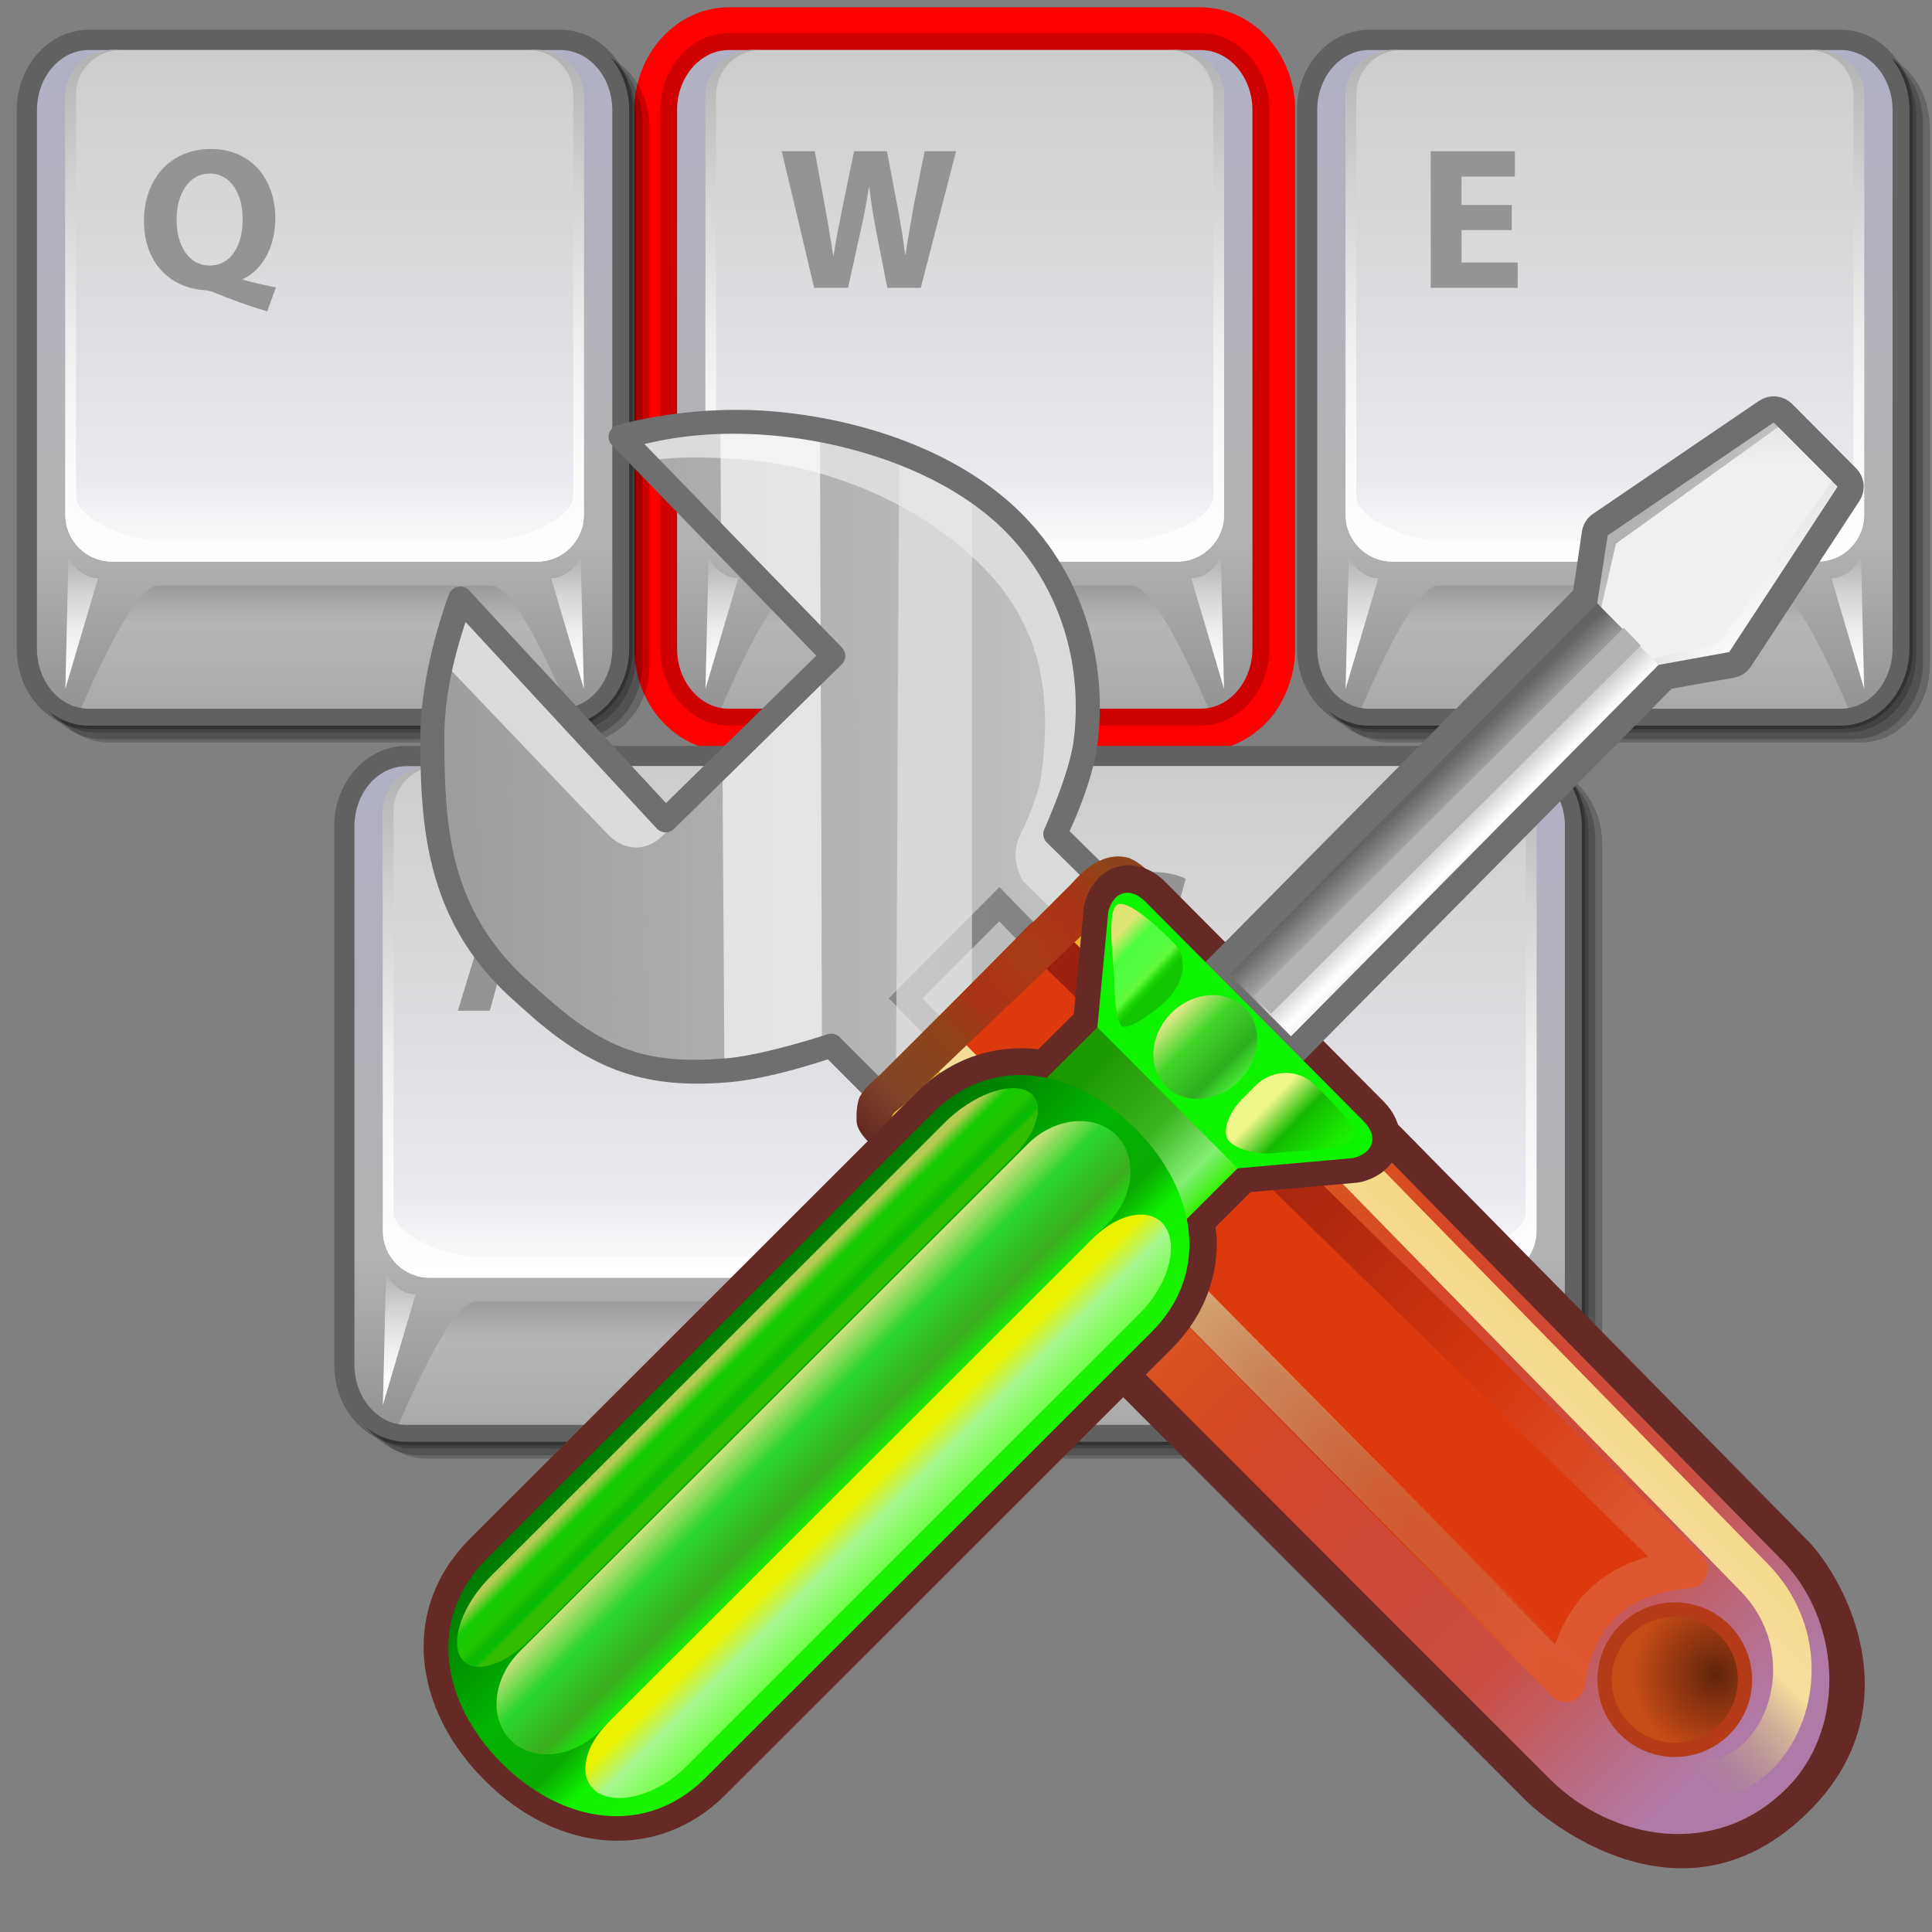 <?xml version="1.0" encoding="UTF-8" standalone="no"?>
<!-- Generator: Adobe Illustrator 10.0, SVG Export Plug-In . SVG Version: 3.0.0 Build 43)  -->

<svg
   width="256"
   height="256"
   viewBox="0 0 256 256"
   style="overflow:visible"
   xml:space="preserve"
   version="1.1"
   id="svg171"
   sodipodi:docname="configure-shortcuts.svg"
   inkscape:version="1.3.2 (091e20ef0f, 2023-11-25)"
   xmlns:inkscape="http://www.inkscape.org/namespaces/inkscape"
   xmlns:sodipodi="http://sodipodi.sourceforge.net/DTD/sodipodi-0.dtd"
   xmlns:xlink="http://www.w3.org/1999/xlink"
   xmlns="http://www.w3.org/2000/svg"
   xmlns:svg="http://www.w3.org/2000/svg"
   xmlns:rdf="http://www.w3.org/1999/02/22-rdf-syntax-ns#"
   xmlns:cc="http://creativecommons.org/ns#"
   xmlns:a="http://ns.adobe.com/AdobeSVGViewerExtensions/3.0/"><rect x="0" y="0" width="256" height="256" fill="#808080" stroke="none"/><defs
   id="defs171"><linearGradient
     id="XMLID_23_-8"
     gradientUnits="userSpaceOnUse"
     x1="18.418"
     y1="40.625"
     x2="18.418"
     y2="51.5"><stop
       offset="0"
       style="stop-color: rgb(254, 254, 255);"
       id="stop11-50" /><stop
       offset="1"
       style="stop-color: rgb(179, 179, 179);"
       id="stop13-64" /></linearGradient><linearGradient
     id="XMLID_24_-6"
     gradientUnits="userSpaceOnUse"
     x1="19.007"
     y1="54.437"
     x2="17.909"
     y2="37.747"><stop
       offset="0.034"
       style="stop-color: rgb(232, 232, 232);"
       id="stop18-25" /><stop
       offset="0.826"
       style="stop-color: rgb(255, 255, 255);"
       id="stop20-8" /></linearGradient><linearGradient
     id="XMLID_25_-6"
     gradientUnits="userSpaceOnUse"
     x1="35.75"
     y1="62.212"
     x2="30.25"
     y2="62.212"><stop
       offset="0"
       style="stop-color: rgb(199, 199, 199);"
       id="stop25-28" /><stop
       offset="0.635"
       style="stop-color: rgb(232, 232, 232);"
       id="stop27-4" /><stop
       offset="0.826"
       style="stop-color: rgb(255, 255, 255);"
       id="stop29-7" /></linearGradient><linearGradient
     id="XMLID_26_-2"
     gradientUnits="userSpaceOnUse"
     x1="39.376"
     y1="43.834"
     x2="43.515"
     y2="54.784"><stop
       offset="0"
       style="stop-color: rgb(254, 254, 255);"
       id="stop34-4" /><stop
       offset="1"
       style="stop-color: rgb(179, 179, 179);"
       id="stop36-0" /></linearGradient><radialGradient
     id="XMLID_27_-6"
     cx="24.476"
     cy="46.23"
     r="38.529"
     gradientUnits="userSpaceOnUse"><stop
       offset="0"
       style="stop-color: rgb(199, 199, 199);"
       id="stop41-0" /><stop
       offset="0.674"
       style="stop-color: rgb(232, 232, 232);"
       id="stop43-2" /><stop
       offset="0.766"
       style="stop-color: rgb(234, 234, 234);"
       id="stop45-99" /><stop
       offset="0.799"
       style="stop-color: rgb(241, 241, 241);"
       id="stop47-0" /><stop
       offset="0.822"
       style="stop-color: rgb(252, 252, 252);"
       id="stop49-8" /><stop
       offset="0.826"
       style="stop-color: rgb(255, 255, 255);"
       id="stop51-13" /></radialGradient><linearGradient
     id="XMLID_28_-5"
     gradientUnits="userSpaceOnUse"
     x1="98.114"
     y1="78.295"
     x2="81.368"
     y2="97.54"><stop
       offset="0.045"
       style="stop-color:#7ddb5a;stop-opacity:1;"
       id="stop62-1" /><stop
       offset="0.169"
       style="stop-color:#2e940e;stop-opacity:1;"
       id="stop64-1" /><stop
       offset="1"
       style="stop-color:#44b01f;stop-opacity:1;"
       id="stop66-0" /></linearGradient><linearGradient
     id="XMLID_29_-5"
     gradientUnits="userSpaceOnUse"
     x1="83.943"
     y1="90.335"
     x2="93.109"
     y2="80.446"><stop
       offset="0"
       style="stop-color:#47b01f;stop-opacity:1;"
       id="stop71-34" /><stop
       offset="0.213"
       style="stop-color:#79ea54;stop-opacity:1;"
       id="stop73-0" /><stop
       offset="0.327"
       style="stop-color:#65e551;stop-opacity:1;"
       id="stop75-3" /><stop
       offset="0.458"
       style="stop-color:#60d74a;stop-opacity:1;"
       id="stop77-9" /><stop
       offset="0.598"
       style="stop-color:#56c03d;stop-opacity:1;"
       id="stop79-1" /><stop
       offset="0.743"
       style="stop-color:#41a02b;stop-opacity:1;"
       id="stop81-9" /><stop
       offset="0.891"
       style="stop-color:#237714;stop-opacity:1;"
       id="stop83-6" /><stop
       offset="1"
       style="stop-color:#035400;stop-opacity:1;"
       id="stop85-9" /></linearGradient><linearGradient
     id="XMLID_30_-2"
     gradientUnits="userSpaceOnUse"
     x1="52.001"
     y1="51.547"
     x2="33.874"
     y2="43.547"><stop
       offset="0.006"
       style="stop-color: rgb(87, 87, 87);"
       id="stop90-3" /><stop
       offset="1"
       style="stop-color: rgb(18, 18, 18);"
       id="stop92-3" /></linearGradient><linearGradient
     id="XMLID_31_-9"
     gradientUnits="userSpaceOnUse"
     x1="45.862"
     y1="43.495"
     x2="52.357"
     y2="48.569"><stop
       offset="0.006"
       style="stop-color: rgb(102, 102, 102);"
       id="stop97-8" /><stop
       offset="0.449"
       style="stop-color: rgb(204, 204, 204);"
       id="stop99-0" /><stop
       offset="1"
       style="stop-color: rgb(102, 102, 102);"
       id="stop101-5" /></linearGradient><linearGradient
     id="XMLID_32_-0"
     gradientUnits="userSpaceOnUse"
     x1="40.893"
     y1="49.62"
     x2="47.388"
     y2="54.694"><stop
       offset="0.006"
       style="stop-color: rgb(102, 102, 102);"
       id="stop106-66" /><stop
       offset="0.449"
       style="stop-color: rgb(204, 204, 204);"
       id="stop108-4" /><stop
       offset="1"
       style="stop-color: rgb(102, 102, 102);"
       id="stop110-0" /></linearGradient><linearGradient
     id="XMLID_33_-2"
     gradientUnits="userSpaceOnUse"
     x1="43.268"
     y1="46.557"
     x2="49.763"
     y2="51.632"><stop
       offset="0.006"
       style="stop-color: rgb(102, 102, 102);"
       id="stop115-8" /><stop
       offset="0.449"
       style="stop-color: rgb(204, 204, 204);"
       id="stop117-3" /><stop
       offset="1"
       style="stop-color: rgb(102, 102, 102);"
       id="stop119-8" /></linearGradient><linearGradient
     id="XMLID_34_"
     gradientUnits="userSpaceOnUse"
     x1="64.586"
     y1="53.105"
     x2="73.504"
     y2="62.023"><stop
       offset="0"
       style="stop-color:#f30040;stop-opacity:1;"
       id="stop144-0" /><stop
       offset="0.18"
       style="stop-color:#ee7590;stop-opacity:1;"
       id="stop146-0" /><stop
       offset="0.506"
       style="stop-color:#b4204a;stop-opacity:1;"
       id="stop148-4" /><stop
       offset="1"
       style="stop-color:#99002e;stop-opacity:1;"
       id="stop150-4" /></linearGradient><linearGradient
     id="XMLID_38_"
     gradientUnits="userSpaceOnUse"
     x1="47.877"
     y1="-8.15"
     x2="52.301"
     y2="-3.726"
     gradientTransform="matrix(1.206,0.19,0.19,1.206,35.832,31.139)"><stop
       offset="0"
       style="stop-color:#f3000c;stop-opacity:1;"
       id="stop182" /><stop
       offset="0.27"
       style="stop-color:#ad2020;stop-opacity:1;"
       id="stop184" /><stop
       offset="0.657"
       style="stop-color:#d62830;stop-opacity:1;"
       id="stop186" /><stop
       offset="1"
       style="stop-color:#f30005;stop-opacity:1;"
       id="stop188" /></linearGradient><linearGradient
     id="XMLID_39_"
     gradientUnits="userSpaceOnUse"
     x1="1180.475"
     y1="-1103.454"
     x2="1184.898"
     y2="-1099.03"
     gradientTransform="matrix(0.654,0.536,0.536,0.654,-119.423,151.216)"><stop
       offset="0"
       style="stop-color:#ff3e3e;stop-opacity:1;"
       id="stop193" /><stop
       offset="0.27"
       style="stop-color:#ad2024;stop-opacity:1;"
       id="stop195" /><stop
       offset="0.657"
       style="stop-color:#d6282b;stop-opacity:1;"
       id="stop197" /><stop
       offset="1"
       style="stop-color:#f30003;stop-opacity:1;"
       id="stop199" /></linearGradient><linearGradient
     id="XMLID_40_"
     gradientUnits="userSpaceOnUse"
     x1="-523.886"
     y1="23.862"
     x2="-527.368"
     y2="20.379"
     gradientTransform="matrix(-0.981,-0.002,-0.002,-0.981,-415.645,58.682)"><stop
       offset="0.208"
       style="stop-color:#bd0007;stop-opacity:1;"
       id="stop204" /><stop
       offset="0.27"
       style="stop-color:#bd062d;stop-opacity:1;"
       id="stop206" /><stop
       offset="0.373"
       style="stop-color:#b90309;stop-opacity:1;"
       id="stop208" /><stop
       offset="0.503"
       style="stop-color:#c8010b;stop-opacity:1;"
       id="stop210" /><stop
       offset="0.753"
       style="stop-color:#cb010e;stop-opacity:1;"
       id="stop212" /><stop
       offset="0.972"
       style="stop-color:#f3000b;stop-opacity:1;"
       id="stop214" /></linearGradient><linearGradient
     id="XMLID_41_"
     gradientUnits="userSpaceOnUse"
     x1="-492.053"
     y1="-8.259"
     x2="-495.402"
     y2="-11.609"
     gradientTransform="matrix(-0.981,-0.002,-0.002,-0.981,-415.645,58.682)"><stop
       offset="0.208"
       style="stop-color:#c70000;stop-opacity:1;"
       id="stop219" /><stop
       offset="0.27"
       style="stop-color:#d60512;stop-opacity:1;"
       id="stop221" /><stop
       offset="0.373"
       style="stop-color:#fb3c4b;stop-opacity:1;"
       id="stop223" /><stop
       offset="0.503"
       style="stop-color:#fe4141;stop-opacity:1;"
       id="stop225" /><stop
       offset="0.753"
       style="stop-color:#ff3e3e;stop-opacity:1;"
       id="stop227" /><stop
       offset="0.972"
       style="stop-color:#f30000;stop-opacity:1;"
       id="stop229" /></linearGradient><linearGradient
     id="XMLID_42_"
     gradientUnits="userSpaceOnUse"
     x1="69.661"
     y1="2.682"
     x2="73.695"
     y2="6.715"
     gradientTransform="matrix(1.076,0.097,0.097,1.076,12.643,16.336)"><stop
       offset="0"
       style="stop-color:#ff434a;stop-opacity:1;"
       id="stop234" /><stop
       offset="0.477"
       style="stop-color:#ff6668;stop-opacity:1;"
       id="stop236" /><stop
       offset="0.786"
       style="stop-color:#cd000a;stop-opacity:1;"
       id="stop238" /></linearGradient><linearGradient
     id="XMLID_43_"
     gradientUnits="userSpaceOnUse"
     x1="56.774"
     y1="57.064"
     x2="61.153"
     y2="61.442"><stop
       offset="0"
       style="stop-color:#f30032;stop-opacity:1;"
       id="stop243" /><stop
       offset="0.477"
       style="stop-color:#bb0003;stop-opacity:1;"
       id="stop245" /><stop
       offset="0.786"
       style="stop-color:#f30020;stop-opacity:1;"
       id="stop247" /></linearGradient><linearGradient
     id="XMLID_35_"
     gradientUnits="userSpaceOnUse"
     x1="71.991"
     y1="115.973"
     x2="80.866"
     y2="124.848"
     gradientTransform="matrix(0.903,-0.086,-0.086,0.903,-18.48,-14.163)"><stop
       offset="0"
       style="stop-color: rgb(224, 224, 224);"
       id="stop159-0" /><stop
       offset="0.292"
       style="stop-color: rgb(255, 255, 255);"
       id="stop161-9" /><stop
       offset="1"
       style="stop-color: rgb(99, 99, 99);"
       id="stop163-1" /></linearGradient><linearGradient
     id="XMLID_36_"
     gradientUnits="userSpaceOnUse"
     x1="9.053"
     y1="110.163"
     x2="17.506"
     y2="118.616"><stop
       offset="0"
       style="stop-color: rgb(255, 255, 255);"
       id="stop168-9" /><stop
       offset="1"
       style="stop-color: rgb(177, 177, 177);"
       id="stop170-6" /></linearGradient><linearGradient
     id="XMLID_37_"
     gradientUnits="userSpaceOnUse"
     x1="41.261"
     y1="153.606"
     x2="41.991"
     y2="134.857"
     gradientTransform="matrix(0.92,-0.08,-0.08,0.92,-13.459,-13.458)"><stop
       offset="0"
       style="stop-color: rgb(185, 185, 185);"
       id="stop175" /><stop
       offset="1"
       style="stop-color: rgb(240, 240, 240);"
       id="stop177" /></linearGradient><linearGradient
     id="XMLID_44_"
     gradientUnits="userSpaceOnUse"
     x1="56.451"
     y1="67.164"
     x2="60.409"
     y2="71.123"><stop
       offset="0"
       style="stop-color: rgb(204, 204, 204);"
       id="stop252" /><stop
       offset="1"
       style="stop-color: rgb(153, 153, 153);"
       id="stop254" /></linearGradient><linearGradient
     inkscape:collect="always"
     xlink:href="#linearGradient8"
     id="linearGradient20"
     x1="172.013"
     y1="112.859"
     x2="246.516"
     y2="113.527"
     gradientUnits="userSpaceOnUse" /><linearGradient
     id="linearGradient8"
     inkscape:collect="always"><stop
       style="stop-color:#9c9c9c;stop-opacity:0.46;"
       offset="0"
       id="stop19-8" /><stop
       style="stop-color:#9c9c9c;stop-opacity:1"
       offset="1"
       id="stop20-2" /></linearGradient><linearGradient
     inkscape:collect="always"
     xlink:href="#linearGradient40"
     id="linearGradient42"
     x1="174.791"
     y1="139.451"
     x2="77.798"
     y2="237.158"
     gradientUnits="userSpaceOnUse" /><linearGradient
     id="linearGradient40"
     inkscape:collect="always"><stop
       style="stop-color:#dc380e;stop-opacity:1;"
       offset="0"
       id="stop41-9" /><stop
       style="stop-color:#cc4e41;stop-opacity:1;"
       offset="0.749"
       id="stop45-9" /><stop
       style="stop-color:#bd6575;stop-opacity:1"
       offset="0.846"
       id="stop43-6" /><stop
       style="stop-color:#b179a5;stop-opacity:1"
       offset="0.944"
       id="stop44-0" /><stop
       style="stop-color:#b07aa8;stop-opacity:1"
       offset="1"
       id="stop42-2" /></linearGradient><linearGradient
     inkscape:collect="always"
     xlink:href="#linearGradient30"
     id="linearGradient31"
     x1="132.859"
     y1="113.676"
     x2="76.54"
     y2="167.727"
     gradientUnits="userSpaceOnUse"
     gradientTransform="translate(41.766,25.135)" /><linearGradient
     id="linearGradient30"
     inkscape:collect="always"><stop
       style="stop-color:#ebbb2c;stop-opacity:1"
       offset="0"
       id="stop30-7" /><stop
       style="stop-color:#dc380e;stop-opacity:0;"
       offset="1"
       id="stop31-6" /></linearGradient><linearGradient
     inkscape:collect="always"
     xlink:href="#linearGradient32"
     id="linearGradient33"
     x1="176.405"
     y1="137.867"
     x2="100.274"
     y2="211.194"
     gradientUnits="userSpaceOnUse" /><linearGradient
     id="linearGradient32"
     inkscape:collect="always"><stop
       style="stop-color:#9a200f;stop-opacity:1;"
       offset="0"
       id="stop32-1" /><stop
       style="stop-color:#9a200f;stop-opacity:1;"
       offset="0.297"
       id="stop34" /><stop
       style="stop-color:#d5360f;stop-opacity:1"
       offset="0.75"
       id="stop35" /><stop
       style="stop-color:#de5731;stop-opacity:1"
       offset="1"
       id="stop33-3" /></linearGradient><radialGradient
     inkscape:collect="always"
     xlink:href="#linearGradient35"
     id="radialGradient37"
     cx="94.823"
     cy="233.773"
     fx="94.823"
     fy="233.773"
     r="54.309"
     gradientTransform="matrix(2.648,-2.718,0.521,0.507,-280.532,376.273)"
     gradientUnits="userSpaceOnUse" /><linearGradient
     id="linearGradient35"
     inkscape:collect="always"><stop
       style="stop-color:#877b5a;stop-opacity:0;"
       offset="0"
       id="stop36" /><stop
       style="stop-color:#a2946c;stop-opacity:0;"
       offset="0.104"
       id="stop39-2" /><stop
       style="stop-color:#beae7f;stop-opacity:0.226;"
       offset="0.207"
       id="stop38-1" /><stop
       style="stop-color:#f6df9e;stop-opacity:1;"
       offset="0.506"
       id="stop40-5" /><stop
       style="stop-color:#f6d278;stop-opacity:1;"
       offset="1"
       id="stop37" /></linearGradient><radialGradient
     inkscape:collect="always"
     xlink:href="#linearGradient48"
     id="radialGradient49"
     cx="124.071"
     cy="245.59"
     fx="124.071"
     fy="245.59"
     r="11.055"
     gradientUnits="userSpaceOnUse"
     gradientTransform="matrix(0.936,0,0,0.936,-30.899,-6.016)" /><linearGradient
     id="linearGradient48"
     inkscape:collect="always"><stop
       style="stop-color:#61240a;stop-opacity:1;"
       offset="0"
       id="stop48-9" /><stop
       style="stop-color:#c64b17;stop-opacity:1;"
       offset="1"
       id="stop49-9" /></linearGradient><radialGradient
     inkscape:collect="always"
     xlink:href="#linearGradient21"
     id="radialGradient22"
     cx="161.757"
     cy="138.126"
     fx="161.757"
     fy="138.126"
     r="39.325"
     gradientTransform="matrix(0.52,0.553,-0.73,0.687,187.875,-50.296)"
     gradientUnits="userSpaceOnUse" /><linearGradient
     id="linearGradient21"
     inkscape:collect="always"><stop
       style="stop-color:#a93d17;stop-opacity:1"
       offset="0"
       id="stop21-1" /><stop
       style="stop-color:#ac3317;stop-opacity:1"
       offset="0.264"
       id="stop23-4" /><stop
       style="stop-color:#8f4419;stop-opacity:1"
       offset="0.482"
       id="stop24-9" /><stop
       style="stop-color:#834527;stop-opacity:1;"
       offset="0.795"
       id="stop29-1" /><stop
       style="stop-color:#662a26;stop-opacity:1"
       offset="1"
       id="stop22-0" /></linearGradient><linearGradient
     inkscape:collect="always"
     xlink:href="#XMLID_34_-7"
     id="linearGradient3031"
     gradientUnits="userSpaceOnUse"
     x1="64.586"
     y1="53.105"
     x2="73.504"
     y2="62.023" /><linearGradient
     id="XMLID_34_-7"
     gradientUnits="userSpaceOnUse"
     x1="64.586"
     y1="53.105"
     x2="73.504"
     y2="62.023"><stop
       offset="0"
       style="stop-color:#31f300;stop-opacity:1;"
       id="stop144-0-7" /><stop
       offset="0.18"
       style="stop-color:#85ee75;stop-opacity:1;"
       id="stop146-5" /><stop
       offset="0.506"
       style="stop-color:#3ab420;stop-opacity:1;"
       id="stop148-8" /><stop
       offset="1"
       style="stop-color:#1d9900;stop-opacity:1;"
       id="stop150-4-7" /></linearGradient><linearGradient
     inkscape:collect="always"
     xlink:href="#linearGradient19"
     id="linearGradient20-1"
     x1="65.801"
     y1="45.312"
     x2="80.705"
     y2="60.112"
     gradientUnits="userSpaceOnUse" /><linearGradient
     id="linearGradient19"
     inkscape:collect="always"><stop
       style="stop-color:#2bf300;stop-opacity:1;"
       offset="0"
       id="stop19-5" /><stop
       style="stop-color:#1af300;stop-opacity:1;"
       offset="0.25"
       id="stop24-3" /><stop
       style="stop-color:#0ff300;stop-opacity:1;"
       offset="0.375"
       id="stop25-5" /><stop
       style="stop-color:#09aa00;stop-opacity:1;"
       offset="0.447"
       id="stop21-6" /><stop
       style="stop-color:#01b400;stop-opacity:1;"
       offset="0.592"
       id="stop22-2" /><stop
       style="stop-color:#006b03;stop-opacity:1;"
       offset="0.875"
       id="stop23-9" /><stop
       style="stop-color:#1df300;stop-opacity:1;"
       offset="1"
       id="stop20-1" /></linearGradient><linearGradient
     inkscape:collect="always"
     xlink:href="#XMLID_38_-2"
     id="linearGradient3072"
     gradientUnits="userSpaceOnUse"
     gradientTransform="matrix(0.676,0.107,0.107,0.676,48.169,44.328)"
     x1="47.877"
     y1="-8.15"
     x2="52.301"
     y2="-3.726" /><linearGradient
     id="XMLID_38_-2"
     gradientUnits="userSpaceOnUse"
     x1="47.877"
     y1="-8.15"
     x2="52.301"
     y2="-3.726"
     gradientTransform="matrix(1.206,0.19,0.19,1.206,35.832,31.139)"><stop
       offset="0"
       style="stop-color:#0df300;stop-opacity:1;"
       id="stop182-7" /><stop
       offset="0.27"
       style="stop-color:#3cad20;stop-opacity:1;"
       id="stop184-0" /><stop
       offset="0.657"
       style="stop-color:#28d62b;stop-opacity:1;"
       id="stop186-9" /><stop
       offset="1"
       style="stop-color:#d6e084;stop-opacity:1;"
       id="stop188-3" /></linearGradient><linearGradient
     inkscape:collect="always"
     xlink:href="#XMLID_39_-6"
     id="linearGradient3069"
     gradientUnits="userSpaceOnUse"
     gradientTransform="matrix(0.366,0.3,0.3,0.366,-38.774,111.571)"
     x1="1180.475"
     y1="-1103.454"
     x2="1184.898"
     y2="-1099.03" /><linearGradient
     id="XMLID_39_-6"
     gradientUnits="userSpaceOnUse"
     x1="1180.475"
     y1="-1103.454"
     x2="1184.898"
     y2="-1099.03"
     gradientTransform="matrix(0.654,0.536,0.536,0.654,-119.423,151.216)"><stop
       offset="0"
       style="stop-color:#4eff3e;stop-opacity:1;"
       id="stop193-0" /><stop
       offset="0.27"
       style="stop-color:#2fad20;stop-opacity:1;"
       id="stop195-6" /><stop
       offset="0.657"
       style="stop-color:#3fd628;stop-opacity:1;"
       id="stop197-2" /><stop
       offset="1"
       style="stop-color:#e8e88d;stop-opacity:1;"
       id="stop199-6" /></linearGradient><linearGradient
     inkscape:collect="always"
     xlink:href="#XMLID_40_-1"
     id="linearGradient3066"
     gradientUnits="userSpaceOnUse"
     gradientTransform="matrix(-0.55,-0.001,-0.001,-0.55,-204.658,59.752)"
     x1="-523.886"
     y1="23.862"
     x2="-527.368"
     y2="20.379" /><linearGradient
     id="XMLID_40_-1"
     gradientUnits="userSpaceOnUse"
     x1="-523.886"
     y1="23.862"
     x2="-527.368"
     y2="20.379"
     gradientTransform="matrix(-0.981,-0.002,-0.002,-0.981,-415.645,58.682)"><stop
       offset="0.208"
       style="stop-color:#32bd00;stop-opacity:1;"
       id="stop204-8" /><stop
       offset="0.27"
       style="stop-color:#08bd06;stop-opacity:1;"
       id="stop206-7" /><stop
       offset="0.373"
       style="stop-color:#10b903;stop-opacity:1;"
       id="stop208-9" /><stop
       offset="0.503"
       style="stop-color:#21c801;stop-opacity:1;"
       id="stop210-2" /><stop
       offset="0.753"
       style="stop-color:#14cb01;stop-opacity:1;"
       id="stop212-0" /><stop
       offset="0.972"
       style="stop-color:#b6cb54;stop-opacity:1;"
       id="stop214-4" /></linearGradient><linearGradient
     inkscape:collect="always"
     xlink:href="#XMLID_41_-8"
     id="linearGradient3063"
     gradientUnits="userSpaceOnUse"
     gradientTransform="matrix(-0.55,-0.001,-0.001,-0.55,-204.658,59.752)"
     x1="-492.053"
     y1="-8.259"
     x2="-496.436"
     y2="-12.34" /><linearGradient
     id="XMLID_41_-8"
     gradientUnits="userSpaceOnUse"
     x1="-492.053"
     y1="-8.259"
     x2="-495.402"
     y2="-11.609"
     gradientTransform="matrix(-0.981,-0.002,-0.002,-0.981,-415.645,58.682)"><stop
       offset="0.208"
       style="stop-color:#13c700;stop-opacity:1;"
       id="stop219-0" /><stop
       offset="0.27"
       style="stop-color:#1bd605;stop-opacity:1;"
       id="stop221-4" /><stop
       offset="0.373"
       style="stop-color:#63fb3c;stop-opacity:1;"
       id="stop223-2" /><stop
       offset="0.503"
       style="stop-color:#55fe41;stop-opacity:1;"
       id="stop225-9" /><stop
       offset="0.753"
       style="stop-color:#4eff3e;stop-opacity:1;"
       id="stop227-6" /><stop
       offset="0.972"
       style="stop-color:#dee373;stop-opacity:1;"
       id="stop229-1" /></linearGradient><linearGradient
     inkscape:collect="always"
     xlink:href="#XMLID_42_-0"
     id="linearGradient3060"
     gradientUnits="userSpaceOnUse"
     gradientTransform="matrix(0.603,0.054,0.054,0.603,35.183,36.038)"
     x1="69.661"
     y1="2.682"
     x2="73.695"
     y2="6.715" /><linearGradient
     id="XMLID_42_-0"
     gradientUnits="userSpaceOnUse"
     x1="69.661"
     y1="2.682"
     x2="73.695"
     y2="6.715"
     gradientTransform="matrix(1.076,0.097,0.097,1.076,12.643,16.336)"><stop
       offset="0"
       style="stop-color:#6fff43;stop-opacity:1;"
       id="stop234-4" /><stop
       offset="0.477"
       style="stop-color:#a5f68f;stop-opacity:1;"
       id="stop236-2" /><stop
       offset="0.786"
       style="stop-color:#e9f100;stop-opacity:1;"
       id="stop238-2" /></linearGradient><linearGradient
     inkscape:collect="always"
     xlink:href="#XMLID_43_-2"
     id="linearGradient3057"
     gradientUnits="userSpaceOnUse"
     x1="55.712"
     y1="56.215"
     x2="61.153"
     y2="61.442"
     gradientTransform="matrix(0.56,0,0,0.56,28.103,26.89)" /><linearGradient
     id="XMLID_43_-2"
     gradientUnits="userSpaceOnUse"
     x1="56.774"
     y1="57.064"
     x2="61.153"
     y2="61.442"><stop
       offset="0"
       style="stop-color:#1af300;stop-opacity:1;"
       id="stop243-0" /><stop
       offset="0.477"
       style="stop-color:#14bb00;stop-opacity:1;"
       id="stop245-5" /><stop
       offset="0.786"
       style="stop-color:#eff68a;stop-opacity:1;"
       id="stop247-5" /></linearGradient><linearGradient
     inkscape:collect="always"
     xlink:href="#XMLID_35_"
     id="linearGradient3033"
     gradientUnits="userSpaceOnUse"
     gradientTransform="matrix(0.903,-0.086,-0.086,0.903,-18.48,-14.163)"
     x1="71.991"
     y1="115.973"
     x2="78.807"
     y2="122.97" /><linearGradient
     inkscape:collect="always"
     xlink:href="#XMLID_36_"
     id="linearGradient3035"
     gradientUnits="userSpaceOnUse"
     x1="9.053"
     y1="110.163"
     x2="17.506"
     y2="118.616" /><linearGradient
     inkscape:collect="always"
     xlink:href="#XMLID_37_"
     id="linearGradient3037"
     gradientUnits="userSpaceOnUse"
     gradientTransform="matrix(0.92,-0.08,-0.08,0.92,-13.459,-13.458)"
     x1="41.261"
     y1="153.606"
     x2="41.991"
     y2="134.857" /></defs><sodipodi:namedview
   id="namedview171"
   pagecolor="#ffffff"
   bordercolor="#000000"
   borderopacity="0.25"
   inkscape:showpageshadow="2"
   inkscape:pageopacity="0.0"
   inkscape:pagecheckerboard="0"
   inkscape:deskcolor="#d1d1d1"
   inkscape:zoom="3.3421844"
   inkscape:cx="52.510568"
   inkscape:cy="115.49333"
   inkscape:current-layer="svg171" />
	<g
   id="Layer_1"
   style="stroke:#000000">
		
		
		
		
		
		
		
		
		<linearGradient
   id="XMLID_1_"
   gradientUnits="userSpaceOnUse"
   x1="126.984"
   y1="161.94"
   x2="126.984"
   y2="82.669">
			<stop
   offset="0"
   style="stop-color:#949494"
   id="stop8" />
			<stop
   offset="0.253"
   style="stop-color:#B2B2B2"
   id="stop9" />
			<stop
   offset="1"
   style="stop-color:#B1B1C5"
   id="stop10" />
			<a:midPointStop
   offset="0"
   style="stop-color:#949494" />
			<a:midPointStop
   offset="0.5"
   style="stop-color:#949494" />
			<a:midPointStop
   offset="0.253"
   style="stop-color:#B2B2B2" />
			<a:midPointStop
   offset="0.5"
   style="stop-color:#B2B2B2" />
			<a:midPointStop
   offset="1"
   style="stop-color:#B1B1C5" />
		</linearGradient>
		
		<linearGradient
   id="XMLID_2_"
   gradientUnits="userSpaceOnUse"
   x1="126.984"
   y1="144.231"
   x2="126.984"
   y2="82.669">
			<stop
   offset="0"
   style="stop-color:#FFFFFF"
   id="stop11" />
			<stop
   offset="0.163"
   style="stop-color:#E9E9EF"
   id="stop12" />
			<stop
   offset="1"
   style="stop-color:#CCCCCC"
   id="stop13" />
			<a:midPointStop
   offset="0"
   style="stop-color:#FFFFFF" />
			<a:midPointStop
   offset="0.5"
   style="stop-color:#FFFFFF" />
			<a:midPointStop
   offset="0.163"
   style="stop-color:#E9E9EF" />
			<a:midPointStop
   offset="0.5"
   style="stop-color:#E9E9EF" />
			<a:midPointStop
   offset="1"
   style="stop-color:#CCCCCC" />
		</linearGradient>
		
		<linearGradient
   id="XMLID_3_"
   gradientUnits="userSpaceOnUse"
   x1="126.984"
   y1="144.231"
   x2="126.984"
   y2="82.669">
			<stop
   offset="0"
   style="stop-color:#FFFFFF"
   id="stop14" />
			<stop
   offset="0.213"
   style="stop-color:#FAFAFA"
   id="stop15" />
			<stop
   offset="0.452"
   style="stop-color:#EDEDED"
   id="stop16" />
			<stop
   offset="0.703"
   style="stop-color:#D6D6D6"
   id="stop17" />
			<stop
   offset="0.961"
   style="stop-color:#B7B7B7"
   id="stop18" />
			<stop
   offset="1"
   style="stop-color:#B2B2B2"
   id="stop19" />
			<a:midPointStop
   offset="0"
   style="stop-color:#FFFFFF" />
			<a:midPointStop
   offset="0.684"
   style="stop-color:#FFFFFF" />
			<a:midPointStop
   offset="1"
   style="stop-color:#B2B2B2" />
		</linearGradient>
		
		<linearGradient
   id="XMLID_4_"
   gradientUnits="userSpaceOnUse"
   x1="97.748"
   y1="159.546"
   x2="97.748"
   y2="143.804">
			<stop
   offset="0"
   style="stop-color:#FFFFFF"
   id="stop20" />
			<stop
   offset="0.213"
   style="stop-color:#FAFAFA"
   id="stop21" />
			<stop
   offset="0.452"
   style="stop-color:#EDEDED"
   id="stop22" />
			<stop
   offset="0.703"
   style="stop-color:#D6D6D6"
   id="stop23" />
			<stop
   offset="0.961"
   style="stop-color:#B7B7B7"
   id="stop24" />
			<stop
   offset="1"
   style="stop-color:#B2B2B2"
   id="stop25" />
			<a:midPointStop
   offset="0"
   style="stop-color:#FFFFFF" />
			<a:midPointStop
   offset="0.684"
   style="stop-color:#FFFFFF" />
			<a:midPointStop
   offset="1"
   style="stop-color:#B2B2B2" />
		</linearGradient>
		
		
			<linearGradient
   id="XMLID_5_"
   gradientUnits="userSpaceOnUse"
   x1="588.115"
   y1="159.546"
   x2="588.115"
   y2="143.804"
   gradientTransform="matrix(-1,0,0,1,744.334,0)">
			<stop
   offset="0"
   style="stop-color:#FFFFFF"
   id="stop26" />
			<stop
   offset="0.213"
   style="stop-color:#FAFAFA"
   id="stop27" />
			<stop
   offset="0.452"
   style="stop-color:#EDEDED"
   id="stop28" />
			<stop
   offset="0.703"
   style="stop-color:#D6D6D6"
   id="stop29" />
			<stop
   offset="0.961"
   style="stop-color:#B7B7B7"
   id="stop30" />
			<stop
   offset="1"
   style="stop-color:#B2B2B2"
   id="stop31" />
			<a:midPointStop
   offset="0"
   style="stop-color:#FFFFFF" />
			<a:midPointStop
   offset="0.684"
   style="stop-color:#FFFFFF" />
			<a:midPointStop
   offset="1"
   style="stop-color:#B2B2B2" />
		</linearGradient>
		
		<linearGradient
   id="XMLID_6_"
   gradientUnits="userSpaceOnUse"
   x1="126.984"
   y1="151.65"
   x2="126.984"
   y2="144.375">
			<stop
   offset="0"
   style="stop-color:#FFFFFF"
   id="stop32" />
			<stop
   offset="1"
   style="stop-color:#000000"
   id="stop33" />
			<a:midPointStop
   offset="0"
   style="stop-color:#FFFFFF" />
			<a:midPointStop
   offset="0.5"
   style="stop-color:#FFFFFF" />
			<a:midPointStop
   offset="1"
   style="stop-color:#000000" />
		</linearGradient>
		
		
		
		
		
		
		<linearGradient
   id="XMLID_7_"
   gradientUnits="userSpaceOnUse"
   x1="204.023"
   y1="161.94"
   x2="204.023"
   y2="82.669">
			<stop
   offset="0"
   style="stop-color:#949494"
   id="stop38" />
			<stop
   offset="0.253"
   style="stop-color:#B2B2B2"
   id="stop39" />
			<stop
   offset="1"
   style="stop-color:#B1B1C5"
   id="stop40" />
			<a:midPointStop
   offset="0"
   style="stop-color:#949494" />
			<a:midPointStop
   offset="0.5"
   style="stop-color:#949494" />
			<a:midPointStop
   offset="0.253"
   style="stop-color:#B2B2B2" />
			<a:midPointStop
   offset="0.5"
   style="stop-color:#B2B2B2" />
			<a:midPointStop
   offset="1"
   style="stop-color:#B1B1C5" />
		</linearGradient>
		
		<linearGradient
   id="XMLID_8_"
   gradientUnits="userSpaceOnUse"
   x1="204.023"
   y1="144.231"
   x2="204.023"
   y2="82.669">
			<stop
   offset="0"
   style="stop-color:#FFFFFF"
   id="stop41" />
			<stop
   offset="0.163"
   style="stop-color:#E9E9EF"
   id="stop42" />
			<stop
   offset="1"
   style="stop-color:#CCCCCC"
   id="stop43" />
			<a:midPointStop
   offset="0"
   style="stop-color:#FFFFFF" />
			<a:midPointStop
   offset="0.5"
   style="stop-color:#FFFFFF" />
			<a:midPointStop
   offset="0.163"
   style="stop-color:#E9E9EF" />
			<a:midPointStop
   offset="0.5"
   style="stop-color:#E9E9EF" />
			<a:midPointStop
   offset="1"
   style="stop-color:#CCCCCC" />
		</linearGradient>
		
		<linearGradient
   id="XMLID_9_"
   gradientUnits="userSpaceOnUse"
   x1="204.023"
   y1="144.231"
   x2="204.023"
   y2="82.669">
			<stop
   offset="0"
   style="stop-color:#FFFFFF"
   id="stop44" />
			<stop
   offset="0.213"
   style="stop-color:#FAFAFA"
   id="stop45" />
			<stop
   offset="0.452"
   style="stop-color:#EDEDED"
   id="stop46" />
			<stop
   offset="0.703"
   style="stop-color:#D6D6D6"
   id="stop47" />
			<stop
   offset="0.961"
   style="stop-color:#B7B7B7"
   id="stop48" />
			<stop
   offset="1"
   style="stop-color:#B2B2B2"
   id="stop49" />
			<a:midPointStop
   offset="0"
   style="stop-color:#FFFFFF" />
			<a:midPointStop
   offset="0.684"
   style="stop-color:#FFFFFF" />
			<a:midPointStop
   offset="1"
   style="stop-color:#B2B2B2" />
		</linearGradient>
		
		<linearGradient
   id="XMLID_10_"
   gradientUnits="userSpaceOnUse"
   x1="174.788"
   y1="159.546"
   x2="174.788"
   y2="143.804">
			<stop
   offset="0"
   style="stop-color:#FFFFFF"
   id="stop50" />
			<stop
   offset="0.213"
   style="stop-color:#FAFAFA"
   id="stop51" />
			<stop
   offset="0.452"
   style="stop-color:#EDEDED"
   id="stop52" />
			<stop
   offset="0.703"
   style="stop-color:#D6D6D6"
   id="stop53" />
			<stop
   offset="0.961"
   style="stop-color:#B7B7B7"
   id="stop54" />
			<stop
   offset="1"
   style="stop-color:#B2B2B2"
   id="stop55" />
			<a:midPointStop
   offset="0"
   style="stop-color:#FFFFFF" />
			<a:midPointStop
   offset="0.684"
   style="stop-color:#FFFFFF" />
			<a:midPointStop
   offset="1"
   style="stop-color:#B2B2B2" />
		</linearGradient>
		
		
			<linearGradient
   id="XMLID_11_"
   gradientUnits="userSpaceOnUse"
   x1="511.075"
   y1="159.546"
   x2="511.075"
   y2="143.804"
   gradientTransform="matrix(-1,0,0,1,744.334,0)">
			<stop
   offset="0"
   style="stop-color:#FFFFFF"
   id="stop56" />
			<stop
   offset="0.213"
   style="stop-color:#FAFAFA"
   id="stop57" />
			<stop
   offset="0.452"
   style="stop-color:#EDEDED"
   id="stop58" />
			<stop
   offset="0.703"
   style="stop-color:#D6D6D6"
   id="stop59" />
			<stop
   offset="0.961"
   style="stop-color:#B7B7B7"
   id="stop60" />
			<stop
   offset="1"
   style="stop-color:#B2B2B2"
   id="stop61" />
			<a:midPointStop
   offset="0"
   style="stop-color:#FFFFFF" />
			<a:midPointStop
   offset="0.684"
   style="stop-color:#FFFFFF" />
			<a:midPointStop
   offset="1"
   style="stop-color:#B2B2B2" />
		</linearGradient>
		
		<linearGradient
   id="XMLID_12_"
   gradientUnits="userSpaceOnUse"
   x1="204.023"
   y1="151.65"
   x2="204.023"
   y2="144.375">
			<stop
   offset="0"
   style="stop-color:#FFFFFF"
   id="stop62" />
			<stop
   offset="1"
   style="stop-color:#000000"
   id="stop63" />
			<a:midPointStop
   offset="0"
   style="stop-color:#FFFFFF" />
			<a:midPointStop
   offset="0.5"
   style="stop-color:#FFFFFF" />
			<a:midPointStop
   offset="1"
   style="stop-color:#000000" />
		</linearGradient>
		
		
		
		
		
		
		<linearGradient
   id="XMLID_13_"
   gradientUnits="userSpaceOnUse"
   x1="49.944"
   y1="161.94"
   x2="49.944"
   y2="82.669">
			<stop
   offset="0"
   style="stop-color:#949494"
   id="stop68" />
			<stop
   offset="0.253"
   style="stop-color:#B2B2B2"
   id="stop69" />
			<stop
   offset="1"
   style="stop-color:#B1B1C5"
   id="stop70" />
			<a:midPointStop
   offset="0"
   style="stop-color:#949494" />
			<a:midPointStop
   offset="0.5"
   style="stop-color:#949494" />
			<a:midPointStop
   offset="0.253"
   style="stop-color:#B2B2B2" />
			<a:midPointStop
   offset="0.5"
   style="stop-color:#B2B2B2" />
			<a:midPointStop
   offset="1"
   style="stop-color:#B1B1C5" />
		</linearGradient>
		
		<linearGradient
   id="XMLID_14_"
   gradientUnits="userSpaceOnUse"
   x1="49.944"
   y1="144.231"
   x2="49.944"
   y2="82.669">
			<stop
   offset="0"
   style="stop-color:#FFFFFF"
   id="stop71" />
			<stop
   offset="0.163"
   style="stop-color:#E9E9EF"
   id="stop72" />
			<stop
   offset="1"
   style="stop-color:#CCCCCC"
   id="stop73" />
			<a:midPointStop
   offset="0"
   style="stop-color:#FFFFFF" />
			<a:midPointStop
   offset="0.5"
   style="stop-color:#FFFFFF" />
			<a:midPointStop
   offset="0.163"
   style="stop-color:#E9E9EF" />
			<a:midPointStop
   offset="0.5"
   style="stop-color:#E9E9EF" />
			<a:midPointStop
   offset="1"
   style="stop-color:#CCCCCC" />
		</linearGradient>
		
		<linearGradient
   id="XMLID_15_"
   gradientUnits="userSpaceOnUse"
   x1="49.944"
   y1="144.231"
   x2="49.944"
   y2="82.669">
			<stop
   offset="0"
   style="stop-color:#FFFFFF"
   id="stop74" />
			<stop
   offset="0.213"
   style="stop-color:#FAFAFA"
   id="stop75" />
			<stop
   offset="0.452"
   style="stop-color:#EDEDED"
   id="stop76" />
			<stop
   offset="0.703"
   style="stop-color:#D6D6D6"
   id="stop77" />
			<stop
   offset="0.961"
   style="stop-color:#B7B7B7"
   id="stop78" />
			<stop
   offset="1"
   style="stop-color:#B2B2B2"
   id="stop79" />
			<a:midPointStop
   offset="0"
   style="stop-color:#FFFFFF" />
			<a:midPointStop
   offset="0.684"
   style="stop-color:#FFFFFF" />
			<a:midPointStop
   offset="1"
   style="stop-color:#B2B2B2" />
		</linearGradient>
		
		<linearGradient
   id="XMLID_16_"
   gradientUnits="userSpaceOnUse"
   x1="20.709"
   y1="159.546"
   x2="20.709"
   y2="143.804">
			<stop
   offset="0"
   style="stop-color:#FFFFFF"
   id="stop80" />
			<stop
   offset="0.213"
   style="stop-color:#FAFAFA"
   id="stop81" />
			<stop
   offset="0.452"
   style="stop-color:#EDEDED"
   id="stop82" />
			<stop
   offset="0.703"
   style="stop-color:#D6D6D6"
   id="stop83" />
			<stop
   offset="0.961"
   style="stop-color:#B7B7B7"
   id="stop84" />
			<stop
   offset="1"
   style="stop-color:#B2B2B2"
   id="stop85" />
			<a:midPointStop
   offset="0"
   style="stop-color:#FFFFFF" />
			<a:midPointStop
   offset="0.684"
   style="stop-color:#FFFFFF" />
			<a:midPointStop
   offset="1"
   style="stop-color:#B2B2B2" />
		</linearGradient>
		
		
			<linearGradient
   id="XMLID_17_"
   gradientUnits="userSpaceOnUse"
   x1="665.154"
   y1="159.546"
   x2="665.154"
   y2="143.804"
   gradientTransform="matrix(-1,0,0,1,744.334,0)">
			<stop
   offset="0"
   style="stop-color:#FFFFFF"
   id="stop86" />
			<stop
   offset="0.213"
   style="stop-color:#FAFAFA"
   id="stop87" />
			<stop
   offset="0.452"
   style="stop-color:#EDEDED"
   id="stop88" />
			<stop
   offset="0.703"
   style="stop-color:#D6D6D6"
   id="stop89" />
			<stop
   offset="0.961"
   style="stop-color:#B7B7B7"
   id="stop90" />
			<stop
   offset="1"
   style="stop-color:#B2B2B2"
   id="stop91" />
			<a:midPointStop
   offset="0"
   style="stop-color:#FFFFFF" />
			<a:midPointStop
   offset="0.684"
   style="stop-color:#FFFFFF" />
			<a:midPointStop
   offset="1"
   style="stop-color:#B2B2B2" />
		</linearGradient>
		
		<linearGradient
   id="XMLID_18_"
   gradientUnits="userSpaceOnUse"
   x1="49.944"
   y1="151.65"
   x2="49.944"
   y2="144.375">
			<stop
   offset="0"
   style="stop-color:#FFFFFF"
   id="stop92" />
			<stop
   offset="1"
   style="stop-color:#000000"
   id="stop93" />
			<a:midPointStop
   offset="0"
   style="stop-color:#FFFFFF" />
			<a:midPointStop
   offset="0.5"
   style="stop-color:#FFFFFF" />
			<a:midPointStop
   offset="1"
   style="stop-color:#000000" />
		</linearGradient>
		
		
		
		
		
		
		<linearGradient
   id="XMLID_19_"
   gradientUnits="userSpaceOnUse"
   x1="88.159"
   y1="248.128"
   x2="88.159"
   y2="168.856">
			<stop
   offset="0"
   style="stop-color:#949494"
   id="stop98" />
			<stop
   offset="0.253"
   style="stop-color:#B2B2B2"
   id="stop99" />
			<stop
   offset="1"
   style="stop-color:#B1B1C5"
   id="stop100" />
			<a:midPointStop
   offset="0"
   style="stop-color:#949494" />
			<a:midPointStop
   offset="0.5"
   style="stop-color:#949494" />
			<a:midPointStop
   offset="0.253"
   style="stop-color:#B2B2B2" />
			<a:midPointStop
   offset="0.5"
   style="stop-color:#B2B2B2" />
			<a:midPointStop
   offset="1"
   style="stop-color:#B1B1C5" />
		</linearGradient>
		
		<linearGradient
   id="XMLID_20_"
   gradientUnits="userSpaceOnUse"
   x1="88.159"
   y1="230.418"
   x2="88.159"
   y2="168.856">
			<stop
   offset="0"
   style="stop-color:#FFFFFF"
   id="stop101" />
			<stop
   offset="0.163"
   style="stop-color:#E9E9EF"
   id="stop102" />
			<stop
   offset="1"
   style="stop-color:#CCCCCC"
   id="stop103" />
			<a:midPointStop
   offset="0"
   style="stop-color:#FFFFFF" />
			<a:midPointStop
   offset="0.5"
   style="stop-color:#FFFFFF" />
			<a:midPointStop
   offset="0.163"
   style="stop-color:#E9E9EF" />
			<a:midPointStop
   offset="0.5"
   style="stop-color:#E9E9EF" />
			<a:midPointStop
   offset="1"
   style="stop-color:#CCCCCC" />
		</linearGradient>
		
		<linearGradient
   id="XMLID_21_"
   gradientUnits="userSpaceOnUse"
   x1="88.159"
   y1="230.418"
   x2="88.159"
   y2="168.856">
			<stop
   offset="0"
   style="stop-color:#FFFFFF"
   id="stop104" />
			<stop
   offset="0.213"
   style="stop-color:#FAFAFA"
   id="stop105" />
			<stop
   offset="0.452"
   style="stop-color:#EDEDED"
   id="stop106" />
			<stop
   offset="0.703"
   style="stop-color:#D6D6D6"
   id="stop107" />
			<stop
   offset="0.961"
   style="stop-color:#B7B7B7"
   id="stop108" />
			<stop
   offset="1"
   style="stop-color:#B2B2B2"
   id="stop109" />
			<a:midPointStop
   offset="0"
   style="stop-color:#FFFFFF" />
			<a:midPointStop
   offset="0.684"
   style="stop-color:#FFFFFF" />
			<a:midPointStop
   offset="1"
   style="stop-color:#B2B2B2" />
		</linearGradient>
		
		<linearGradient
   id="XMLID_22_"
   gradientUnits="userSpaceOnUse"
   x1="58.924"
   y1="245.733"
   x2="58.924"
   y2="229.991">
			<stop
   offset="0"
   style="stop-color:#FFFFFF"
   id="stop110" />
			<stop
   offset="0.213"
   style="stop-color:#FAFAFA"
   id="stop111" />
			<stop
   offset="0.452"
   style="stop-color:#EDEDED"
   id="stop112" />
			<stop
   offset="0.703"
   style="stop-color:#D6D6D6"
   id="stop113" />
			<stop
   offset="0.961"
   style="stop-color:#B7B7B7"
   id="stop114" />
			<stop
   offset="1"
   style="stop-color:#B2B2B2"
   id="stop115" />
			<a:midPointStop
   offset="0"
   style="stop-color:#FFFFFF" />
			<a:midPointStop
   offset="0.684"
   style="stop-color:#FFFFFF" />
			<a:midPointStop
   offset="1"
   style="stop-color:#B2B2B2" />
		</linearGradient>
		
		
			<linearGradient
   id="XMLID_23_"
   gradientUnits="userSpaceOnUse"
   x1="626.94"
   y1="245.733"
   x2="626.94"
   y2="229.991"
   gradientTransform="matrix(-1,0,0,1,744.334,0)">
			<stop
   offset="0"
   style="stop-color:#FFFFFF"
   id="stop116" />
			<stop
   offset="0.213"
   style="stop-color:#FAFAFA"
   id="stop117" />
			<stop
   offset="0.452"
   style="stop-color:#EDEDED"
   id="stop118" />
			<stop
   offset="0.703"
   style="stop-color:#D6D6D6"
   id="stop119" />
			<stop
   offset="0.961"
   style="stop-color:#B7B7B7"
   id="stop120" />
			<stop
   offset="1"
   style="stop-color:#B2B2B2"
   id="stop121" />
			<a:midPointStop
   offset="0"
   style="stop-color:#FFFFFF" />
			<a:midPointStop
   offset="0.684"
   style="stop-color:#FFFFFF" />
			<a:midPointStop
   offset="1"
   style="stop-color:#B2B2B2" />
		</linearGradient>
		
		<linearGradient
   id="XMLID_24_"
   gradientUnits="userSpaceOnUse"
   x1="88.159"
   y1="237.838"
   x2="88.159"
   y2="230.563">
			<stop
   offset="0"
   style="stop-color:#FFFFFF"
   id="stop122" />
			<stop
   offset="1"
   style="stop-color:#000000"
   id="stop123" />
			<a:midPointStop
   offset="0"
   style="stop-color:#FFFFFF" />
			<a:midPointStop
   offset="0.5"
   style="stop-color:#FFFFFF" />
			<a:midPointStop
   offset="1"
   style="stop-color:#000000" />
		</linearGradient>
		
		
		
		
		
		
		<linearGradient
   id="XMLID_25_"
   gradientUnits="userSpaceOnUse"
   x1="164.588"
   y1="248.128"
   x2="164.588"
   y2="168.856">
			<stop
   offset="0"
   style="stop-color:#949494"
   id="stop128" />
			<stop
   offset="0.253"
   style="stop-color:#B2B2B2"
   id="stop129" />
			<stop
   offset="1"
   style="stop-color:#B1B1C5"
   id="stop130" />
			<a:midPointStop
   offset="0"
   style="stop-color:#949494" />
			<a:midPointStop
   offset="0.5"
   style="stop-color:#949494" />
			<a:midPointStop
   offset="0.253"
   style="stop-color:#B2B2B2" />
			<a:midPointStop
   offset="0.5"
   style="stop-color:#B2B2B2" />
			<a:midPointStop
   offset="1"
   style="stop-color:#B1B1C5" />
		</linearGradient>
		
		<linearGradient
   id="XMLID_26_"
   gradientUnits="userSpaceOnUse"
   x1="164.589"
   y1="230.418"
   x2="164.589"
   y2="168.856">
			<stop
   offset="0"
   style="stop-color:#FFFFFF"
   id="stop131" />
			<stop
   offset="0.163"
   style="stop-color:#E9E9EF"
   id="stop132" />
			<stop
   offset="1"
   style="stop-color:#CCCCCC"
   id="stop133" />
			<a:midPointStop
   offset="0"
   style="stop-color:#FFFFFF" />
			<a:midPointStop
   offset="0.5"
   style="stop-color:#FFFFFF" />
			<a:midPointStop
   offset="0.163"
   style="stop-color:#E9E9EF" />
			<a:midPointStop
   offset="0.5"
   style="stop-color:#E9E9EF" />
			<a:midPointStop
   offset="1"
   style="stop-color:#CCCCCC" />
		</linearGradient>
		
		<linearGradient
   id="XMLID_27_"
   gradientUnits="userSpaceOnUse"
   x1="164.589"
   y1="230.418"
   x2="164.589"
   y2="168.856">
			<stop
   offset="0"
   style="stop-color:#FFFFFF"
   id="stop134" />
			<stop
   offset="0.213"
   style="stop-color:#FAFAFA"
   id="stop135" />
			<stop
   offset="0.452"
   style="stop-color:#EDEDED"
   id="stop136" />
			<stop
   offset="0.703"
   style="stop-color:#D6D6D6"
   id="stop137" />
			<stop
   offset="0.961"
   style="stop-color:#B7B7B7"
   id="stop138" />
			<stop
   offset="1"
   style="stop-color:#B2B2B2"
   id="stop139" />
			<a:midPointStop
   offset="0"
   style="stop-color:#FFFFFF" />
			<a:midPointStop
   offset="0.684"
   style="stop-color:#FFFFFF" />
			<a:midPointStop
   offset="1"
   style="stop-color:#B2B2B2" />
		</linearGradient>
		
		<linearGradient
   id="XMLID_28_"
   gradientUnits="userSpaceOnUse"
   x1="135.353"
   y1="245.733"
   x2="135.353"
   y2="229.991">
			<stop
   offset="0"
   style="stop-color:#FFFFFF"
   id="stop140" />
			<stop
   offset="0.213"
   style="stop-color:#FAFAFA"
   id="stop141" />
			<stop
   offset="0.452"
   style="stop-color:#EDEDED"
   id="stop142" />
			<stop
   offset="0.703"
   style="stop-color:#D6D6D6"
   id="stop143" />
			<stop
   offset="0.961"
   style="stop-color:#B7B7B7"
   id="stop144" />
			<stop
   offset="1"
   style="stop-color:#B2B2B2"
   id="stop145" />
			<a:midPointStop
   offset="0"
   style="stop-color:#FFFFFF" />
			<a:midPointStop
   offset="0.684"
   style="stop-color:#FFFFFF" />
			<a:midPointStop
   offset="1"
   style="stop-color:#B2B2B2" />
		</linearGradient>
		
		
			<linearGradient
   id="XMLID_29_"
   gradientUnits="userSpaceOnUse"
   x1="550.51"
   y1="245.733"
   x2="550.51"
   y2="229.991"
   gradientTransform="matrix(-1,0,0,1,744.334,0)">
			<stop
   offset="0"
   style="stop-color:#FFFFFF"
   id="stop146" />
			<stop
   offset="0.213"
   style="stop-color:#FAFAFA"
   id="stop147" />
			<stop
   offset="0.452"
   style="stop-color:#EDEDED"
   id="stop148" />
			<stop
   offset="0.703"
   style="stop-color:#D6D6D6"
   id="stop149" />
			<stop
   offset="0.961"
   style="stop-color:#B7B7B7"
   id="stop150" />
			<stop
   offset="1"
   style="stop-color:#B2B2B2"
   id="stop151" />
			<a:midPointStop
   offset="0"
   style="stop-color:#FFFFFF" />
			<a:midPointStop
   offset="0.684"
   style="stop-color:#FFFFFF" />
			<a:midPointStop
   offset="1"
   style="stop-color:#B2B2B2" />
		</linearGradient>
		
		<linearGradient
   id="XMLID_30_"
   gradientUnits="userSpaceOnUse"
   x1="164.589"
   y1="237.838"
   x2="164.589"
   y2="230.563">
			<stop
   offset="0"
   style="stop-color:#FFFFFF"
   id="stop152" />
			<stop
   offset="1"
   style="stop-color:#000000"
   id="stop153" />
			<a:midPointStop
   offset="0"
   style="stop-color:#FFFFFF" />
			<a:midPointStop
   offset="0.5"
   style="stop-color:#FFFFFF" />
			<a:midPointStop
   offset="1"
   style="stop-color:#000000" />
		</linearGradient>
		
		
		
		
		<g
   id="g172"
   inkscape:label="Keys"
   transform="matrix(1.101,0,0,1.101,-11.975,-84.388)"><path
     style="fill:#7c0000;stroke:none"
     d="m 98.6,80.229 c -4.785,0 -8.678,4.342 -8.678,9.679 v 64.794 c 0,5.336 3.893,9.678 8.678,9.678 h 56.769 c 4.784,0 8.677,-4.342 8.677,-9.678 V 89.908 c 0,-5.337 -3.893,-9.679 -8.677,-9.679 z"
     id="path1" /><path
     style="opacity:0.2;stroke:none"
     d="m 101.039,82.668 c -4.562,0 -8.272,4.159 -8.272,9.272 v 64.793 c 0,5.113 3.71,9.272 8.272,9.272 h 56.768 c 4.561,0 8.271,-4.159 8.271,-9.272 V 91.94 c 0,-5.113 -3.711,-9.272 -8.271,-9.272 z"
     id="path2" /><path
     style="opacity:0.2;stroke:none"
     d="m 100.226,82.262 c -4.562,0 -8.271,4.16 -8.271,9.272 v 64.793 c 0,5.113 3.71,9.272 8.271,9.272 h 56.768 c 4.561,0 8.271,-4.159 8.271,-9.272 V 91.534 c 0,-5.112 -3.71,-9.272 -8.271,-9.272 z"
     id="path3" /><path
     style="opacity:0.2;stroke:none"
     d="m 99.413,81.449 c -4.561,0 -8.271,4.159 -8.271,9.272 v 64.793 c 0,5.113 3.71,9.273 8.271,9.273 h 56.769 c 4.561,0 8.271,-4.16 8.271,-9.273 V 90.721 c 0,-5.113 -3.71,-9.272 -8.271,-9.272 z"
     id="path4" /><path
     style="fill:#ff0000;stroke:none"
     d="m 98.6,77.529 c -6.274,0 -11.378,5.554 -11.378,12.379 v 64.794 c 0,6.826 5.104,12.379 11.378,12.379 h 56.769 c 6.273,0 11.377,-5.553 11.377,-12.379 V 89.908 c 0,-6.826 -5.104,-12.379 -11.377,-12.379 z"
     id="path5" /><path
     style="fill:#cf0000;stroke:none"
     d="m 98.6,80.636 c -4.561,0 -8.271,4.159 -8.271,9.272 v 64.794 c 0,5.112 3.711,9.272 8.271,9.272 h 56.769 c 4.56,0 8.271,-4.16 8.271,-9.272 V 89.908 c 0,-5.113 -3.711,-9.272 -8.271,-9.272 z"
     id="path6" /><path
     style="display:inline;fill:url(#XMLID_1_);stroke:none"
     d="m 161.606,154.702 c 0,3.997 -2.794,7.238 -6.238,7.238 H 98.6 c -3.444,0 -6.238,-3.241 -6.238,-7.238 V 89.908 c 0,-3.998 2.794,-7.24 6.238,-7.24 h 56.769 c 3.444,0 6.238,3.242 6.238,7.24 v 64.794 z"
     id="path10" /><path
     style="display:inline;fill:url(#XMLID_2_);stroke:none"
     d="m 158.187,138.609 c 0,3.105 -2.517,5.622 -5.623,5.622 h -51.16 c -3.106,0 -5.623,-2.517 -5.623,-5.622 V 88.291 c 0,-3.105 2.517,-5.623 5.623,-5.623 h 51.16 c 3.106,0 5.623,2.518 5.623,5.623 z"
     id="path13" /><path
     style="display:inline;fill:url(#XMLID_3_);stroke:none"
     d="m 152.563,82.668 h -1.05 c 2.977,0 5.391,2.414 5.391,5.391 v 48.251 c 0,2.977 -6.838,5.391 -9.816,5.391 h -40.294 c -2.977,0 -9.731,-2.414 -9.731,-5.391 V 88.06 c 0,-2.978 2.415,-5.391 5.393,-5.391 h -1.052 c -3.106,0 -5.623,2.518 -5.623,5.623 v 50.318 c 0,3.105 2.517,5.622 5.623,5.622 h 51.16 c 3.106,0 5.623,-2.517 5.623,-5.622 V 88.291 c 0,-3.105 -2.517,-5.623 -5.624,-5.623 z"
     id="path19" /><path
     style="fill:url(#XMLID_4_);stroke:none"
     d="m 96.155,143.804 c 0,0 1.313,2.436 3.562,2.436 l -3.936,13.307 z"
     id="path25" /><path
     style="fill:url(#XMLID_5_);stroke:none"
     d="m 157.813,143.804 c 0,0 -1.313,2.436 -3.562,2.436 l 3.936,13.307 z"
     id="path31" /><path
     style="opacity:0.2;fill:url(#XMLID_6_);stroke:none"
     d="m 147.072,147.119 h -40.179 c -2.297,0 -6.164,7.7 -9.219,14.734 0.303,0.053 0.61,0.087 0.925,0.087 h 56.769 c 0.314,0 0.622,-0.034 0.924,-0.087 -3.056,-7.034 -6.923,-14.734 -9.22,-14.734 z"
     id="path33" /><path
     style="fill:#616161;stroke:none"
     d="m 175.64,80.229 c -4.785,0 -8.678,4.342 -8.678,9.679 v 64.794 c 0,5.336 3.893,9.678 8.678,9.678 h 56.768 c 4.785,0 8.678,-4.342 8.678,-9.678 V 89.908 c 0,-5.337 -3.893,-9.679 -8.678,-9.679 z"
     id="path34" /><path
     style="opacity:0.2;stroke:none"
     d="m 178.079,82.668 c -4.562,0 -8.271,4.159 -8.271,9.272 v 64.793 c 0,5.113 3.71,9.272 8.271,9.272 h 56.768 c 4.561,0 8.271,-4.159 8.271,-9.272 V 91.94 c 0,-5.113 -3.711,-9.272 -8.271,-9.272 z"
     id="path35" /><path
     style="opacity:0.2;stroke:none"
     d="m 177.266,82.262 c -4.562,0 -8.271,4.16 -8.271,9.272 v 64.793 c 0,5.113 3.71,9.272 8.271,9.272 h 56.769 c 4.561,0 8.271,-4.159 8.271,-9.272 V 91.534 c 0,-5.112 -3.71,-9.272 -8.271,-9.272 z"
     id="path36" /><path
     style="opacity:0.2;stroke:none"
     d="m 176.453,81.449 c -4.562,0 -8.271,4.159 -8.271,9.272 v 64.793 c 0,5.113 3.71,9.273 8.271,9.273 h 56.769 c 4.56,0 8.271,-4.16 8.271,-9.273 V 90.721 c 0,-5.113 -3.711,-9.272 -8.271,-9.272 z"
     id="path37" /><path
     style="fill:#616161;stroke:none"
     d="m 175.64,80.636 c -4.561,0 -8.271,4.159 -8.271,9.272 v 64.794 c 0,5.112 3.711,9.272 8.271,9.272 h 56.768 c 4.561,0 8.271,-4.16 8.271,-9.272 V 89.908 c 0,-5.113 -3.711,-9.272 -8.271,-9.272 z"
     id="path38" /><path
     style="fill:url(#XMLID_7_);stroke:none"
     d="m 238.646,154.702 c 0,3.997 -2.794,7.238 -6.239,7.238 H 175.64 c -3.444,0 -6.238,-3.241 -6.238,-7.238 V 89.908 c 0,-3.998 2.794,-7.24 6.238,-7.24 h 56.768 c 3.445,0 6.239,3.242 6.239,7.24 v 64.794 z"
     id="path40" /><path
     style="fill:url(#XMLID_8_);stroke:none"
     d="m 235.227,138.609 c 0,3.105 -2.518,5.622 -5.623,5.622 h -51.16 c -3.105,0 -5.623,-2.517 -5.623,-5.622 V 88.291 c 0,-3.105 2.518,-5.623 5.623,-5.623 h 51.16 c 3.105,0 5.623,2.518 5.623,5.623 z"
     id="path43" /><path
     style="fill:url(#XMLID_9_);stroke:none"
     d="m 229.604,82.668 h -1.052 c 2.979,0 5.393,2.414 5.393,5.391 v 48.251 c 0,2.977 -6.839,5.391 -9.816,5.391 h -40.294 c -2.978,0 -9.731,-2.414 -9.731,-5.391 V 88.06 c 0,-2.978 2.414,-5.391 5.393,-5.391 h -1.052 c -3.105,0 -5.623,2.518 -5.623,5.623 v 50.318 c 0,3.105 2.518,5.622 5.623,5.622 h 51.16 c 3.105,0 5.623,-2.517 5.623,-5.622 V 88.291 c -0.001,-3.105 -2.519,-5.623 -5.624,-5.623 z"
     id="path49" /><path
     style="fill:url(#XMLID_10_);stroke:none"
     d="m 173.194,143.804 c 0,0 1.313,2.436 3.562,2.436 l -3.936,13.307 z"
     id="path55" /><path
     style="fill:url(#XMLID_11_);stroke:none"
     d="m 234.853,143.804 c 0,0 -1.313,2.436 -3.562,2.436 l 3.936,13.307 z"
     id="path61" /><path
     style="opacity:0.2;fill:url(#XMLID_12_);stroke:none"
     d="m 224.112,147.119 h -40.179 c -2.297,0 -6.164,7.7 -9.219,14.734 0.303,0.053 0.61,0.087 0.925,0.087 h 56.768 c 0.315,0 0.622,-0.034 0.925,-0.087 -3.055,-7.034 -6.923,-14.734 -9.22,-14.734 z"
     id="path63" /><path
     style="fill:#616161;stroke:none"
     d="m 21.56,80.229 c -4.784,0 -8.678,4.342 -8.678,9.679 v 64.794 c 0,5.336 3.894,9.678 8.678,9.678 h 56.769 c 4.785,0 8.677,-4.342 8.677,-9.678 V 89.908 c 0,-5.337 -3.893,-9.679 -8.677,-9.679 z"
     id="path64" /><path
     style="opacity:0.2;stroke:none"
     d="m 24,82.668 c -4.562,0 -8.272,4.159 -8.272,9.272 v 64.793 c 0,5.113 3.711,9.272 8.272,9.272 h 56.768 c 4.561,0 8.271,-4.159 8.271,-9.272 V 91.94 c 0,-5.113 -3.711,-9.272 -8.271,-9.272 z"
     id="path65" /><path
     style="opacity:0.2;stroke:none"
     d="m 23.186,82.262 c -4.562,0 -8.271,4.16 -8.271,9.272 v 64.793 c 0,5.113 3.709,9.272 8.271,9.272 h 56.768 c 4.561,0 8.271,-4.159 8.271,-9.272 V 91.534 c 0,-5.112 -3.711,-9.272 -8.271,-9.272 z"
     id="path66" /><path
     style="opacity:0.2;stroke:none"
     d="m 22.373,81.449 c -4.561,0 -8.271,4.159 -8.271,9.272 v 64.793 c 0,5.113 3.711,9.273 8.271,9.273 h 56.769 c 4.56,0 8.27,-4.16 8.27,-9.273 V 90.721 c 0,-5.113 -3.71,-9.272 -8.27,-9.272 z"
     id="path67" /><path
     style="fill:#616161;stroke:none"
     d="m 21.56,80.636 c -4.561,0 -8.271,4.159 -8.271,9.272 v 64.794 c 0,5.112 3.71,9.272 8.271,9.272 h 56.769 c 4.561,0 8.271,-4.16 8.271,-9.272 V 89.908 c 0,-5.113 -3.71,-9.272 -8.271,-9.272 z"
     id="path68" /><path
     style="fill:url(#XMLID_13_);stroke:none"
     d="m 84.566,154.702 c 0,3.997 -2.793,7.238 -6.238,7.238 H 21.56 c -3.444,0 -6.238,-3.241 -6.238,-7.238 V 89.908 c 0,-3.998 2.794,-7.24 6.238,-7.24 h 56.769 c 3.445,0 6.238,3.242 6.238,7.24 v 64.794 z"
     id="path70" /><path
     style="fill:url(#XMLID_14_);stroke:none"
     d="m 81.147,138.609 c 0,3.105 -2.518,5.622 -5.623,5.622 H 24.363 c -3.105,0 -5.623,-2.517 -5.623,-5.622 V 88.291 c 0,-3.105 2.517,-5.623 5.623,-5.623 h 51.161 c 3.104,0 5.623,2.518 5.623,5.623 z"
     id="path73" /><path
     style="fill:url(#XMLID_15_);stroke:none"
     d="m 75.524,82.668 h -1.051 c 2.978,0 5.392,2.414 5.392,5.391 v 48.251 c 0,2.977 -6.839,5.391 -9.816,5.391 H 29.754 c -2.978,0 -9.731,-2.414 -9.731,-5.391 V 88.06 c 0,-2.978 2.414,-5.391 5.392,-5.391 h -1.052 c -3.105,0 -5.623,2.518 -5.623,5.623 v 50.318 c 0,3.105 2.517,5.622 5.623,5.622 h 51.161 c 3.104,0 5.623,-2.517 5.623,-5.622 V 88.291 c 0,-3.105 -2.518,-5.623 -5.623,-5.623 z"
     id="path79" /><path
     style="fill:url(#XMLID_16_);stroke:none"
     d="m 19.115,143.804 c 0,0 1.312,2.436 3.561,2.436 l -3.936,13.307 z"
     id="path85" /><path
     style="fill:url(#XMLID_17_);stroke:none"
     d="m 80.772,143.804 c 0,0 -1.312,2.436 -3.562,2.436 l 3.936,13.307 z"
     id="path91" /><path
     style="opacity:0.2;fill:url(#XMLID_18_);stroke:none"
     d="m 70.033,147.119 h -40.18 c -2.297,0 -6.164,7.7 -9.218,14.734 0.302,0.053 0.61,0.087 0.924,0.087 h 56.769 c 0.315,0 0.622,-0.034 0.924,-0.087 -3.055,-7.034 -6.922,-14.734 -9.219,-14.734 z"
     id="path93" /><path
     style="fill:#616161;stroke:none"
     d="m 59.775,166.417 c -4.785,0 -8.678,4.34 -8.678,9.678 v 64.792 c 0,5.338 3.894,9.681 8.678,9.681 h 56.769 c 4.784,0 8.677,-4.343 8.677,-9.681 v -64.792 c 0,-5.338 -3.893,-9.678 -8.677,-9.678 z"
     id="path94" /><path
     style="opacity:0.2;stroke:none"
     d="m 62.214,168.855 c -4.561,0 -8.271,4.159 -8.271,9.272 v 64.794 c 0,5.113 3.711,9.271 8.271,9.271 h 56.768 c 4.561,0 8.271,-4.158 8.271,-9.271 v -64.794 c 0,-5.113 -3.711,-9.272 -8.271,-9.272 z"
     id="path95" /><path
     style="opacity:0.2;stroke:none"
     d="m 61.401,168.449 c -4.561,0 -8.272,4.159 -8.272,9.271 v 64.793 c 0,5.114 3.711,9.273 8.272,9.273 h 56.768 c 4.561,0 8.271,-4.159 8.271,-9.273 V 177.72 c 0,-5.112 -3.711,-9.271 -8.271,-9.271 z"
     id="path96" /><path
     style="opacity:0.2;stroke:none"
     d="m 60.588,167.637 c -4.562,0 -8.271,4.158 -8.271,9.271 V 241.7 c 0,5.113 3.71,9.273 8.271,9.273 h 56.769 c 4.56,0 8.271,-4.16 8.271,-9.273 v -64.792 c 0,-5.113 -3.71,-9.271 -8.271,-9.271 z"
     id="path97" /><path
     style="fill:#616161;stroke:none"
     d="m 59.775,166.823 c -4.561,0 -8.271,4.159 -8.271,9.271 v 64.792 c 0,5.113 3.711,9.274 8.271,9.274 h 56.769 c 4.56,0 8.271,-4.161 8.271,-9.274 v -64.792 c 0,-5.112 -3.71,-9.271 -8.271,-9.271 z"
     id="path98" /><path
     style="fill:url(#XMLID_19_);stroke:none"
     d="m 122.782,240.887 c 0,3.999 -2.793,7.241 -6.238,7.241 H 59.775 c -3.445,0 -6.239,-3.242 -6.239,-7.241 v -64.792 c 0,-3.998 2.794,-7.239 6.239,-7.239 h 56.769 c 3.445,0 6.238,3.241 6.238,7.239 z"
     id="path100" /><path
     style="fill:url(#XMLID_20_);stroke:none"
     d="m 119.362,224.797 c 0,3.105 -2.518,5.621 -5.622,5.621 H 62.578 c -3.105,0 -5.622,-2.516 -5.622,-5.621 v -50.319 c 0,-3.105 2.517,-5.622 5.622,-5.622 h 51.162 c 3.104,0 5.622,2.517 5.622,5.622 z"
     id="path103" /><path
     style="fill:url(#XMLID_21_);stroke:none"
     d="m 113.74,168.855 h -1.051 c 2.978,0 5.392,2.413 5.392,5.391 v 48.251 c 0,2.978 -6.839,5.391 -9.817,5.391 H 67.969 c -2.978,0 -9.73,-2.413 -9.73,-5.391 v -48.251 c 0,-2.978 2.414,-5.391 5.392,-5.391 h -1.052 c -3.105,0 -5.622,2.517 -5.622,5.622 v 50.319 c 0,3.105 2.517,5.621 5.622,5.621 h 51.162 c 3.104,0 5.622,-2.516 5.622,-5.621 v -50.319 c -0.001,-3.105 -2.519,-5.622 -5.623,-5.622 z"
     id="path109" /><path
     style="fill:url(#XMLID_22_);stroke:none"
     d="m 57.33,229.991 c 0,0 1.312,2.436 3.562,2.436 l -3.935,13.307 z"
     id="path115" /><path
     style="fill:url(#XMLID_23_);stroke:none"
     d="m 118.987,229.991 c 0,0 -1.312,2.436 -3.562,2.436 l 3.936,13.307 z"
     id="path121" /><path
     style="opacity:0.2;fill:url(#XMLID_24_);stroke:none"
     d="m 108.248,233.307 h -40.18 c -2.296,0 -6.163,7.699 -9.218,14.734 0.302,0.051 0.609,0.087 0.924,0.087 h 56.769 c 0.315,0 0.622,-0.036 0.924,-0.087 -3.055,-7.035 -6.922,-14.734 -9.219,-14.734 z"
     id="path123" /><path
     style="fill:#616161;stroke:none"
     d="m 136.205,166.417 c -4.785,0 -8.679,4.34 -8.679,9.678 v 64.792 c 0,5.338 3.894,9.681 8.679,9.681 h 56.768 c 4.785,0 8.678,-4.343 8.678,-9.681 v -64.792 c 0,-5.338 -3.893,-9.678 -8.678,-9.678 z"
     id="path124" /><path
     style="opacity:0.2;stroke:none"
     d="m 138.645,168.855 c -4.562,0 -8.271,4.159 -8.271,9.272 v 64.794 c 0,5.113 3.71,9.271 8.271,9.271 h 56.769 c 4.56,0 8.271,-4.158 8.271,-9.271 v -64.794 c 0,-5.113 -3.711,-9.272 -8.271,-9.272 z"
     id="path125" /><path
     style="opacity:0.2;stroke:none"
     d="m 137.831,168.449 c -4.561,0 -8.271,4.159 -8.271,9.271 v 64.793 c 0,5.114 3.711,9.273 8.271,9.273 h 56.768 c 4.562,0 8.271,-4.159 8.271,-9.273 V 177.72 c 0,-5.112 -3.71,-9.271 -8.271,-9.271 z"
     id="path126" /><path
     style="opacity:0.2;stroke:none"
     d="m 137.019,167.637 c -4.562,0 -8.272,4.158 -8.272,9.271 V 241.7 c 0,5.113 3.711,9.273 8.272,9.273 h 56.767 c 4.562,0 8.271,-4.16 8.271,-9.273 v -64.792 c 0,-5.113 -3.71,-9.271 -8.271,-9.271 z"
     id="path127" /><path
     style="fill:#616161;stroke:none"
     d="m 136.205,166.823 c -4.562,0 -8.272,4.159 -8.272,9.271 v 64.792 c 0,5.113 3.71,9.274 8.272,9.274 h 56.768 c 4.561,0 8.271,-4.161 8.271,-9.274 v -64.792 c 0,-5.112 -3.711,-9.271 -8.271,-9.271 z"
     id="path128" /><path
     style="fill:url(#XMLID_25_);stroke:none"
     d="m 199.211,240.887 c 0,3.999 -2.793,7.241 -6.238,7.241 h -56.768 c -3.445,0 -6.239,-3.242 -6.239,-7.241 v -64.792 c 0,-3.998 2.794,-7.239 6.239,-7.239 h 56.768 c 3.445,0 6.238,3.241 6.238,7.239 z"
     id="path130" /><path
     style="fill:url(#XMLID_26_);stroke:none"
     d="m 195.792,224.797 c 0,3.105 -2.517,5.621 -5.622,5.621 h -51.161 c -3.105,0 -5.623,-2.516 -5.623,-5.621 v -50.319 c 0,-3.105 2.518,-5.622 5.623,-5.622 h 51.161 c 3.105,0 5.622,2.517 5.622,5.622 z"
     id="path133" /><path
     style="fill:url(#XMLID_27_);stroke:none"
     d="m 190.17,168.855 h -1.053 c 2.979,0 5.393,2.413 5.393,5.391 v 48.251 c 0,2.978 -6.84,5.391 -9.816,5.391 H 144.4 c -2.978,0 -9.731,-2.413 -9.731,-5.391 v -48.251 c 0,-2.978 2.414,-5.391 5.393,-5.391 h -1.052 c -3.105,0 -5.623,2.517 -5.623,5.622 v 50.319 c 0,3.105 2.518,5.621 5.623,5.621 h 51.161 c 3.105,0 5.622,-2.516 5.622,-5.621 v -50.319 c -0.001,-3.105 -2.518,-5.622 -5.623,-5.622 z"
     id="path139" /><path
     style="fill:url(#XMLID_28_);stroke:none"
     d="m 133.76,229.991 c 0,0 1.313,2.436 3.562,2.436 l -3.936,13.307 z"
     id="path145" /><path
     style="fill:url(#XMLID_29_);stroke:none"
     d="m 195.418,229.991 c 0,0 -1.313,2.436 -3.562,2.436 l 3.936,13.307 z"
     id="path151" /><path
     style="display:inline;opacity:0.2;fill:url(#XMLID_30_);stroke:none"
     d="m 184.679,233.307 h -40.181 c -2.296,0 -6.163,7.699 -9.217,14.734 0.302,0.051 0.608,0.087 0.924,0.087 h 56.768 c 0.315,0 0.622,-0.036 0.924,-0.087 -3.054,-7.035 -6.922,-14.734 -9.218,-14.734 z"
     id="path153" /><g
     id="g154"
     style="display:inline">
			<path
   style="fill:#949494;stroke:none"
   d="m 43.034,114.118 c -2.341,-0.683 -4.292,-1.415 -6.513,-2.317 -0.366,-0.146 -0.756,-0.219 -1.122,-0.244 -3.731,-0.244 -7.196,-2.976 -7.196,-8.343 0,-4.951 3.123,-8.634 8.05,-8.634 5,0 7.757,3.805 7.757,8.293 0,3.732 -1.732,6.367 -3.878,7.343 v 0.097 c 1.244,0.366 2.658,0.659 3.951,0.928 z m -6.902,-5.513 c 2.511,0 3.951,-2.366 3.951,-5.586 0,-3 -1.415,-5.488 -3.951,-5.488 -2.538,0 -4.001,2.464 -4.001,5.562 0,3.146 1.489,5.512 3.977,5.512 z"
   id="path154" />
		</g><g
     id="g155"
     style="display:inline">
			<path
   style="fill:#949494;stroke:none"
   d="m 70.979,194.067 -1.146,4.222 h -3.854 l 5.025,-16.44 h 4.855 l 5.122,16.44 h -4 l -1.268,-4.222 z m 4.172,-2.778 -1.024,-3.489 c -0.269,-0.975 -0.563,-2.219 -0.806,-3.172 h -0.073 c -0.219,0.978 -0.488,2.219 -0.732,3.172 l -1,3.489 z"
   id="path155" />
		</g><g
     id="g156"
     style="display:inline">
			<path
   style="fill:#949494;stroke:none"
   d="m 143.728,194.482 c 0.975,0.514 2.536,1.025 4.122,1.025 1.707,0 2.609,-0.708 2.609,-1.804 0,-1.002 -0.78,-1.612 -2.757,-2.294 -2.731,-0.975 -4.536,-2.488 -4.536,-4.903 0,-2.805 2.365,-4.927 6.221,-4.927 1.877,0 3.219,0.366 4.194,0.829 l -0.829,2.976 c -0.634,-0.317 -1.829,-0.781 -3.415,-0.781 -1.61,0 -2.391,0.757 -2.391,1.586 0,1.05 0.903,1.514 3.049,2.343 2.903,1.073 4.244,2.585 4.244,4.927 0,2.757 -2.097,5.099 -6.609,5.099 -1.879,0 -3.732,-0.514 -4.659,-1.025 z"
   id="path156" />
		</g><g
     id="g158"
     style="display:inline">
			<path
   style="fill:#949494;stroke:none"
   d="m 192.821,104.337 h -6.05 v 3.903 h 6.756 v 3.049 H 183.063 V 94.848 h 10.123 v 3.049 h -6.415 v 3.415 h 6.05 z"
   id="path158" />
		</g><g
     id="g157"
     style="display:inline">
			<path
   style="fill:#949494;stroke:none"
   d="M 108.862,111.289 104.96,94.848 h 3.975 l 1.245,6.757 c 0.366,1.976 0.707,4.098 0.975,5.781 h 0.049 c 0.268,-1.805 0.659,-3.782 1.074,-5.831 l 1.39,-6.708 h 3.952 l 1.317,6.928 c 0.366,1.927 0.634,3.683 0.878,5.513 h 0.048 c 0.244,-1.83 0.61,-3.757 0.952,-5.733 l 1.341,-6.708 h 3.781 l -4.244,16.441 h -4.025 l -1.39,-7.074 c -0.317,-1.658 -0.585,-3.195 -0.78,-5.074 h -0.049 c -0.292,1.854 -0.562,3.416 -0.951,5.074 l -1.562,7.074 h -4.074 z"
   id="path157" />
		</g></g>
		<g
   id="g171"
   style="display:none;overflow:visible;stroke:#000000"
   inkscape:label="Arrow"><path
     style="display:inline;opacity:0.2;stroke:none"
     d="m 175.226,49.965 c -0.531,-1.569 -1.937,-2.617 -3.513,-2.617 H 158.584 V 14.311 c 0,-4.864 -3.726,-8.808 -8.323,-8.808 h -43.18 c -4.598,0 -8.323,3.943 -8.323,8.808 V 47.349 H 88.24 c -1.574,0 -2.98,1.047 -3.512,2.617 -0.531,1.569 -0.074,3.323 1.143,4.379 l 41.735,36.321 c 1.377,1.2 3.363,1.199 4.741,0 l 41.736,-36.321 c 1.218,-1.059 1.674,-2.811 1.143,-4.38 z"
     id="path7" /><path
     style="display:inline;opacity:0.2;stroke:none"
     d="m 174.195,47.862 c -0.531,-1.569 -1.937,-2.616 -3.513,-2.616 H 157.553 V 12.208 c 0,-4.864 -3.726,-8.808 -8.323,-8.808 h -43.18 c -4.598,0 -8.323,3.944 -8.323,8.808 V 45.246 H 87.21 c -1.574,0 -2.98,1.047 -3.512,2.616 -0.531,1.569 -0.074,3.323 1.143,4.379 l 41.735,36.322 c 1.377,1.2 3.363,1.199 4.741,0 l 41.736,-36.322 c 1.217,-1.058 1.674,-2.81 1.142,-4.379 z"
     id="path8" /><path
     style="display:inline;overflow:visible;opacity:0.2;stroke:none"
     d="m 151.766,82.492 h -49.403 c -0.691,0 -1.35,0.134 -1.958,0.37 l 24.226,6.444 c 1.337,0.356 3.265,0.356 4.601,0 l 24.38,-6.485 c -0.578,-0.21 -1.197,-0.329 -1.846,-0.329 z"
     id="path159" /><path
     style="display:inline;overflow:visible;fill:url(#XMLID_31_);stroke:none"
     d="m 172.135,47.904 c -0.531,-1.569 -1.937,-2.617 -3.513,-2.617 H 155.493 V 12.25 c 0,-4.864 -3.726,-8.808 -8.323,-8.808 h -43.18 c -4.598,0 -8.323,3.943 -8.323,8.808 V 45.288 H 85.149 c -1.574,0 -2.98,1.047 -3.513,2.617 -0.531,1.569 -0.073,3.323 1.143,4.379 l 41.735,36.322 c 1.377,1.2 3.364,1.199 4.741,0 l 41.736,-36.322 c 1.218,-1.058 1.675,-2.811 1.144,-4.38 z"
     id="path160" /><path
     style="display:inline;overflow:visible;fill:url(#XMLID_32_);stroke:none"
     d="m 151.763,49.236 c 0,-12.451 0,-36.986 0,-36.986 0,-2.679 -2.061,-4.859 -4.593,-4.859 h -43.18 c -2.532,0 -4.592,2.181 -4.592,4.859 0,0 0,26.098 0,36.986 H 85.149 l 41.736,36.322 41.737,-36.322 z"
     id="path168" /><path
     style="display:inline;overflow:visible;fill:url(#XMLID_33_);stroke:none"
     d="m 116.97,50.964 c 11.34,-7.081 21.557,-14.947 33.376,-17.555 V 12.25 c 0,-1.855 -1.424,-3.362 -3.176,-3.362 h -43.18 c -1.751,0 -3.175,1.507 -3.175,3.362 v 38.235 c 5.218,2.826 10.886,3.66 16.155,0.479 z"
     id="path170" /></g>
		
		<linearGradient
   id="XMLID_31_"
   gradientUnits="userSpaceOnUse"
   x1="126.886"
   y1="101.723"
   x2="126.886"
   y2="-72.526">
			<stop
   offset="0"
   style="stop-color:#003333"
   id="stop159" />
			<stop
   offset="1"
   style="stop-color:#006A00"
   id="stop160" />
			<a:midPointStop
   offset="0"
   style="stop-color:#003333" />
			<a:midPointStop
   offset="0.5"
   style="stop-color:#003333" />
			<a:midPointStop
   offset="1"
   style="stop-color:#006A00" />
		</linearGradient>
		
		
			<radialGradient
   id="XMLID_32_"
   cx="101.385"
   cy="95.967"
   r="101.188"
   fx="101.385"
   fy="95.967"
   gradientTransform="matrix(1,0,0,1.056,0,-24.105)"
   gradientUnits="userSpaceOnUse">
			<stop
   offset="0"
   style="stop-color:#FFFFFF"
   id="stop161" />
			<stop
   offset="0.005"
   style="stop-color:#F9FDF9"
   id="stop162" />
			<stop
   offset="0.065"
   style="stop-color:#B3ECB3"
   id="stop163" />
			<stop
   offset="0.119"
   style="stop-color:#7CDE7C"
   id="stop164" />
			<stop
   offset="0.166"
   style="stop-color:#54D454"
   id="stop165" />
			<stop
   offset="0.202"
   style="stop-color:#3CCE3C"
   id="stop166" />
			<stop
   offset="0.225"
   style="stop-color:#33CC33"
   id="stop167" />
			<stop
   offset="0.68"
   style="stop-color:#009933"
   id="stop168" />
			<a:midPointStop
   offset="0"
   style="stop-color:#FFFFFF" />
			<a:midPointStop
   offset="0.4"
   style="stop-color:#FFFFFF" />
			<a:midPointStop
   offset="0.225"
   style="stop-color:#33CC33" />
			<a:midPointStop
   offset="0.5"
   style="stop-color:#33CC33" />
			<a:midPointStop
   offset="0.68"
   style="stop-color:#009933" />
		</radialGradient>
		
		<linearGradient
   id="XMLID_33_"
   gradientUnits="userSpaceOnUse"
   x1="125.581"
   y1="4.682"
   x2="125.581"
   y2="63.472">
			<stop
   offset="0"
   style="stop-color:#FFFFFF"
   id="stop169" />
			<stop
   offset="1"
   style="stop-color:#33CC33"
   id="stop170" />
			<a:midPointStop
   offset="0"
   style="stop-color:#FFFFFF" />
			<a:midPointStop
   offset="0.5"
   style="stop-color:#FFFFFF" />
			<a:midPointStop
   offset="1"
   style="stop-color:#33CC33" />
		</linearGradient>
		
		<path
   style="display:inline;opacity:0.2;fill:none;stroke:none"
   d="M 256,256 H 0 V 0 h 256 z"
   id="path171" />
	</g>
<g
   id="g1"
   transform="matrix(0.758,0,0,0.758,55.007,51.983)"><g
     id="path1-0"
     transform="matrix(-1.008,0.974,0.974,1.008,346.886,-89.635)"
     style="display:inline"><path
       style="color:#000000;display:inline;fill:#dbdbdb;stroke-linecap:round;stroke-linejoin:round;-inkscape-stroke:none"
       d="m 264.587,-60.743 c -0.77,10.605 -3.642,16.323 -11.549,22.719 -3.954,3.198 -11.328,6.707 -11.328,6.707 l -0.21,12.808 -38.483,-2.622 0.251,-9.758 c 0,0 -7.008,-2.682 -10.659,-5.603 -7.301,-5.842 -12.587,-14.946 -12.587,-25.54 0,-10.594 5.79,-21.91 13.08,-30.244 6.89,-7.876 14.728,-11.899 14.728,-11.899 l -0.087,38.074 29.29,0.213 -0.803,-37.683 c 0,0 9.001,4.239 14.687,10.187 7.326,7.663 14.871,16.082 13.844,30.24 z"
       id="path3-9" /><path
       id="rect20"
       style="display:inline;fill:#b5b5b5;fill-opacity:0;stroke:#6f6f6f;stroke-width:3;stroke-linecap:square;stroke-linejoin:miter"
       d="m 174.595,127.831 11.677,11.739 -7.728,7.901 -11.768,-11.631 z"
       sodipodi:nodetypes="ccccc"
       transform="rotate(-44.029)" /><path
       style="color:#000000;display:inline;fill:url(#linearGradient20);stroke-linecap:round;stroke-linejoin:round;-inkscape-stroke:none"
       d="m 231.25,141.691 c -7.924,7.09 -12.76,8.136 -22.891,7.238 -5.065,-0.449 -12.806,-3.051 -12.806,-3.051 l -9.053,9.063 -21.837,-23.153 6.962,-6.842 c 0,0 1.813,-2.687 0.41,-5.65 -1.279,-2.701 -2.412,-5.473 -2.709,-7.792 -1.189,-9.275 -0.265,-17.891 7.098,-25.508 7.363,-7.617 18.722,-12.664 29.757,-13.589 10.428,-0.874 13.247,0.478 13.247,0.478 l -24.788,24.909 22.149,21.681 c 2.119,1.923 4.766,1.605 6.647,-0.368 l 21.069,-22.039 c 0,0 2.055,5.027 2.01,13.255 -0.059,10.601 -2.891,20.295 -13.469,29.76 z"
       id="path5-1"
       sodipodi:nodetypes="ssccccsssscccccsss"
       transform="rotate(-44.029)" /><g
       id="g20"
       transform="rotate(-44.029)"><path
         id="rect5"
         style="fill:#ebebeb;fill-opacity:0.616;stroke-width:3;stroke-linecap:round;stroke-linejoin:round"
         d="m 178.002,75.103 9.087,-4.41 0.401,82.987 -9.488,-10.824 z"
         sodipodi:nodetypes="ccccc" /><path
         id="path6-9"
         style="fill:#ffffff;fill-opacity:0.665;stroke-width:3;stroke-linecap:round;stroke-linejoin:round"
         d="m 209.406,66.684 -12.428,1.47 -0.267,76.038 c 3.317,3.723 7.418,5.096 12.161,4.544 l 0.256,-39.329 -10.011,-10.25 c -1.551,-1.091 -2.462,-3.118 -1.136,-4.677 l 11.322,-11.829 z" /></g><path
       style="color:#000000;display:inline;fill:#6f6f6f;stroke-linecap:round;stroke-linejoin:round;-inkscape-stroke:none"
       d="m 208.141,-105.645 a 1.5,1.5 0 0 0 -0.996,0.133 c 0,0 -8.077,4.136 -15.172,12.246 -7.475,8.544 -13.451,20.092 -13.451,31.232 0,11.093 5.532,20.615 13.15,26.711 3.536,2.829 8.687,4.876 10.07,5.412 l -0.225,8.74 a 1.5,1.5 0 0 0 1.396,1.535 l 38.484,2.621 A 1.5,1.5 0 0 0 243,-18.484 l 0.193,-11.908 c 1.228,-0.589 6.964,-3.372 10.787,-6.465 8.11,-6.559 11.317,-12.942 12.104,-23.777 l 0.174,-2.402 c 1.069,-14.729 -6.906,-23.697 -14.256,-31.385 -5.986,-6.262 -15.131,-10.508 -15.131,-10.508 a 1.5,1.5 0 0 0 -2.139,1.391 l 0.77,36.139 -26.256,-0.191 0.084,-36.582 a 1.5,1.5 0 0 0 -1.189,-1.471 z m -1.816,4.18 -0.08,35.359 a 1.5,1.5 0 0 0 1.488,1.502 l 29.291,0.215 a 1.5,1.5 0 0 0 1.51,-1.533 l -0.748,-35.08 c 2.542,1.326 7.821,4.23 12.049,8.652 7.302,7.638 14.418,15.51 13.432,29.096 l -0.174,2.402 c -0.753,10.375 -3.292,15.428 -10.998,21.66 -3.662,2.962 -11.029,6.52 -11.029,6.52 a 1.5,1.5 0 0 0 -0.854,1.33 l -0.186,11.229 -35.473,-2.418 0.215,-8.32 a 1.5,1.5 0 0 0 -0.965,-1.439 c 0,0 -6.989,-2.757 -10.258,-5.373 -6.983,-5.588 -12.023,-14.274 -12.023,-24.369 0,-10.048 5.602,-21.134 12.709,-29.258 5.105,-5.835 9.713,-8.77 12.094,-10.174 z"
       id="path4-6" /><g
       id="rect21"
       transform="rotate(-44.029)"><path
         style="color:#000000;fill:url(#linearGradient42);stroke-linecap:round;stroke-linejoin:round;-inkscape-stroke:none"
         d="m 156.86,125.677 c 2.836,-2.997 5.327,-0.347 7.171,1.615 l 23.418,23.727 c 1.172,1.176 4.03,3.053 1.751,5.335 0,0 -54.868,55.035 -81.855,81.96 -8.687,8.668 -19.468,14.113 -32.411,1.134 -12.944,-12.979 -4.809,-25.668 -1.984,-28.537 28.825,-29.282 83.911,-85.234 83.911,-85.234 z"
         id="path29" /><path
         id="rect29"
         style="fill:url(#linearGradient31);stroke-width:4;stroke-linecap:round;stroke-linejoin:round"
         d="m 159.884,123.22 30.994,30.994 -56.885,57.074 -35.53,-26.836 z"
         sodipodi:nodetypes="ccccc" /><path
         id="rect31"
         style="display:inline;fill:#dc390e;stroke:url(#linearGradient33);stroke-width:4.8;stroke-linecap:round;stroke-linejoin:round;stroke-dasharray:none"
         d="m 169.144,132.103 13.04,13.229 -78.241,79.564 c -1.303,-8.777 -6.445,-13.46 -15.308,-14.174 z"
         sodipodi:nodetypes="ccccc" /><path
         id="rect35"
         style="display:inline;fill:#f6e1a5;fill-opacity:0;stroke:url(#radialGradient37);stroke-width:4.8;stroke-linecap:round;stroke-linejoin:round;stroke-dasharray:none"
         d="m 163.286,127 18.866,18.311 c 0,0 -67.605,68.956 -84.989,85.577 -14.125,17.105 -29.503,-6.043 -16.709,-19.134 z"
         sodipodi:nodetypes="cccsc" /><circle
         style="display:inline;fill:url(#radialGradient49);fill-opacity:1;stroke:#b43a18;stroke-width:1.778;stroke-linecap:round;stroke-linejoin:round;stroke-dasharray:none;stroke-opacity:1"
         id="path45"
         cx="90.336"
         cy="224.518"
         r="8.754" /><path
         style="color:#000000;fill:url(#radialGradient22);stroke-linecap:round;stroke-linejoin:round;-inkscape-stroke:none"
         d="m 160.434,121.904 c -0.53,-0.072 -1.09,-0.065 -1.654,0.057 -1.129,0.243 -2.461,1.379 -3.371,2.342 -0.037,0.037 -52.896,53.665 -81.711,82.937 -4.178,4.244 -13.442,20.321 -0.179,33.619 15.911,15.955 33.519,0.592 35.24,-1.129 26.96,-26.96 81.855,-81.96 81.857,-81.963 l 0.002,-0.002 c 0.813,-0.815 1.692,-1.755 1.762,-2.816 0.07,-1.061 -0.049,-2.594 -0.484,-3.274 -0.867,-1.357 -1.851,-2 -2.432,-2.58 l -0.008,-0.008 -23.684,-23.638 -0.033,-0.035 c -0.917,-0.978 -2.071,-2.315 -3.83,-3.092 -0.444,-0.196 -0.945,-0.346 -1.475,-0.418 z m -1.998,4.974 c 0.193,-0.042 0.353,-0.029 0.672,0.111 0.638,0.281 1.642,1.226 2.564,2.207 0.011,0.012 0.022,0.024 0.033,0.035 l 24.32,23.192 0.008,0.008 c 0.784,0.787 1.524,1.122 1.806,1.564 0.141,0.221 0.121,0.271 0.123,0.24 0.002,-0.031 0.148,0.38 -0.177,0.706 h -0.002 c 0,0 -54.868,55.037 -81.85,81.957 -7.637,7.62 -20.619,10.126 -29.584,1.137 -7.197,-7.18 -6.971,-20.058 0.199,-27.989 28.825,-29.282 80.835,-82.432 80.835,-82.432 0.009,-0.01 -0.316,0.315 0.027,-0.029 0.507,-0.536 0.832,-0.665 1.025,-0.707 z"
         id="path30"
         inkscape:label="frame"
         sodipodi:nodetypes="cccsssssssscccscccsccccscccssscccc" /></g></g><g
     id="g3"
     style="display:inline;overflow:visible"
     transform="matrix(-4.305,-0.012,0.012,-4.305,413.62,386.789)"><path
       d="m 93.24,33.943 c -2.444,-2.444 -5.845,-3.044 -8.29,-0.599 L 66.887,51.496 c -1.356,1.356 -1.751,2.997 -1.423,4.603 l -2.062,2.062 -4.698,0.43 c -0.837,0.214 -1.022,0.889 -0.411,1.5 l 8.889,8.888 c 0.611,0.611 1.286,0.426 1.501,-0.411 l 0.43,-4.698 v 0 l 2.062,-2.062 c 1.606,0.328 3.25,-0.064 4.603,-1.424 L 93.839,42.232 c 2.443,-2.445 1.844,-5.846 -0.6,-8.29 z"
       id="path133-2"
       style="opacity:0.2;fill:#333333"
       sodipodi:nodetypes="scccccccccccscs" /><path
       d="M 83.937,33.004 65.876,51.156 c -1.113,1.113 -1.696,2.486 -1.696,3.951 0,0.276 0.045,0.557 0.086,0.838 -0.284,0.284 -1.509,1.509 -1.733,1.733 -0.37,0.034 -4.497,0.411 -4.497,0.411 -0.03,0.003 -0.059,0.008 -0.088,0.015 -0.599,0.153 -1.018,0.516 -1.15,0.996 -0.029,0.105 -0.043,0.211 -0.043,0.318 0,0.386 0.181,0.782 0.524,1.124 l 8.889,8.888 c 0.437,0.437 0.963,0.613 1.443,0.482 0.479,-0.132 0.843,-0.55 0.996,-1.15 0.008,-0.029 0.013,-0.058 0.015,-0.088 0,0 0.377,-4.126 0.41,-4.496 0.224,-0.224 1.449,-1.448 1.733,-1.732 1.776,0.263 3.469,-0.286 4.789,-1.61 L 93.618,42.683 c 1.126,-1.131 1.725,-2.516 1.725,-4.012 0,-1.771 -0.826,-3.571 -2.324,-5.069 -2.85,-2.849 -6.584,-3.096 -9.082,-0.599 z"
       id="path135"
       style="opacity:1;fill:#662a26;fill-opacity:1;stroke:#662a26;stroke-opacity:1"
       sodipodi:nodetypes="ccscccccsccscccccsscc" /><path
       d="m 60.534,62.891 c 0,0 -14.783,15.026 -15.007,15.25 -0.278,0.064 -2.713,0.493 -2.713,0.493 -0.137,0.032 -0.257,0.114 -0.337,0.231 l -4.382,6.727 c -0.065,0.095 -0.097,0.205 -0.097,0.315 0,0.144 0.056,0.288 0.164,0.396 l 2.602,2.602 c 0.193,0.194 0.498,0.219 0.721,0.06 l 6.727,-4.607 c 0.116,-0.083 0.196,-0.207 0.224,-0.346 0,0 0.325,-2.298 0.384,-2.59 0.237,-0.237 15.001,-15.243 15.001,-15.243 0.105,-0.105 0.164,-0.247 0.164,-0.396 v 0 c 0,-0.149 -0.059,-0.291 -0.164,-0.396 l -2.496,-2.496 c -0.22,-0.218 -0.574,-0.218 -0.792,5.6e-4 z"
       id="path139-5"
       style="opacity:1;fill:#6f6f6f;fill-opacity:1;stroke:#6f6f6f;stroke-opacity:1"
       sodipodi:nodetypes="cccccssccccccssccc" /><g
       id="g19"><path
         id="polygon152"
         style="fill:url(#linearGradient3031)"
         transform="matrix(0.56,0,0,0.56,28.103,26.89)"
         d="M 83.059,55.208 72.862,45.013 56.494,61.381 66.688,71.577 Z"
         sodipodi:nodetypes="ccccc" /><path
         d="m 66.622,68.979 c 0.611,0.611 1.286,0.426 1.501,-0.411 l 0.43,-4.698 -5.71,-5.709 -4.698,0.43 c -0.837,0.214 -1.022,0.889 -0.411,1.5 z"
         id="path154-4"
         style="fill:#0ef300;fill-opacity:1"
         sodipodi:nodetypes="ccccccc" /><path
         d="M 75.216,60.385 93.278,42.232 c 2.438,-2.451 1.845,-5.845 -0.599,-8.289 -2.444,-2.444 -5.845,-3.044 -8.29,-0.599 L 66.327,51.496 c -2.444,2.444 -1.777,5.815 0.648,8.24 2.425,2.426 5.802,3.1 8.24,0.649 z"
         id="path156-4"
         style="fill:url(#linearGradient20-1);fill-opacity:1"
         sodipodi:nodetypes="ssscccs" /><path
         d="m 92.3,34.861 c 0.89,0.89 0.728,2.509 -0.362,3.599 L 71.364,59.125 c -1.089,1.089 -2.708,1.252 -3.598,0.361 -0.89,-0.89 -0.728,-2.509 0.362,-3.599 L 88.702,35.222 c 1.089,-1.089 2.708,-1.252 3.598,-0.361 z"
         id="path190"
         style="overflow:visible;fill:url(#linearGradient3072)"
         sodipodi:nodetypes="ccccccc" /><path
         d="m 65.769,61.484 c 0.758,0.758 0.66,2.098 -0.22,2.977 -0.879,0.879 -2.218,0.978 -2.976,0.22 -0.758,-0.758 -0.66,-2.098 0.22,-2.977 0.879,-0.879 2.218,-0.978 2.977,-0.22 z"
         id="path201"
         style="overflow:visible;fill:url(#linearGradient3069)"
         sodipodi:nodetypes="ccssc" /><path
         d="m 71.381,61.265 c -0.747,-0.396 -0.468,-1.611 0.621,-2.7 L 91.578,38.899 c 1.089,-1.089 2.331,-1.396 2.76,-0.681 0.428,0.714 -0.111,2.19 -1.201,3.278 L 74.72,60.005 c -1.089,1.089 -2.592,1.656 -3.339,1.261 z"
         id="path216"
         style="overflow:visible;fill:url(#linearGradient3066)"
         sodipodi:nodetypes="ccccccc" /><path
         d="m 65.406,67.24 c -0.562,-0.581 -0.364,-1.642 0.439,-2.358 0.804,-0.716 1.586,-1.139 1.74,-0.942 0.153,0.198 0.279,0.936 0.279,1.639 0,0.703 0.338,2.84 -0.057,3.235 -0.395,0.395 -1.84,-0.993 -2.402,-1.575 z"
         id="path231"
         style="overflow:visible;fill:url(#linearGradient3063)"
         sodipodi:nodetypes="cccssc" /><path
         d="m 88.724,32.724 c 0.857,0.506 0.668,1.81 -0.422,2.899 L 68.727,55.289 c -1.089,1.089 -2.42,1.306 -2.958,0.482 -0.539,-0.824 -0.088,-2.39 1.001,-3.478 L 85.186,33.784 c 1.086,-1.091 2.681,-1.566 3.538,-1.061 z"
         id="path240"
         style="overflow:visible;fill:url(#linearGradient3060)"
         sodipodi:nodetypes="cccccsc" /><path
         d="m 59.759,61.592 c 0.642,0.62 1.702,0.593 2.355,-0.06 l 0.488,-0.488 c 0.654,-0.654 0.912,-1.464 0.575,-1.8 -0.337,-0.337 -1.164,-0.542 -1.838,-0.455 -0.674,0.087 -2.713,0.102 -3.132,0.519 -0.419,0.417 0.909,1.664 1.551,2.284 z"
         id="path249"
         style="overflow:visible;fill:url(#linearGradient3057)"
         sodipodi:nodetypes="ccsscsc" /></g><path
       id="polygon165"
       style="fill:url(#linearGradient3033)"
       transform="matrix(0.56,0,0,0.56,28.103,26.89)"
       d="m 62.648,69.88 -4.457,-4.457 -26.679,27.113 4.455,4.457 z"
       sodipodi:nodetypes="ccccc" /><path
       id="polygon172"
       style="fill:url(#linearGradient3035)"
       transform="matrix(0.56,0,0,0.56,28.103,26.89)"
       d="m 31.618,92.43 4.457,4.456 -0.745,4.922 -12.013,8.225 -4.647,-4.647 7.825,-12.012 z"
       sodipodi:nodetypes="ccccccc" /><path
       id="polygon179"
       style="fill:url(#linearGradient3037)"
       transform="matrix(0.56,0,0,0.56,28.103,26.89)"
       d="m 32.029,92.841 3.747,3.746 -1.045,4.621 -11.743,8.496 -3.908,-3.908 8.127,-11.71 z"
       sodipodi:nodetypes="ccccccc" /><path
       id="rect1"
       style="fill:#b3b3b3;stroke-width:2.6;stroke-linecap:round;stroke-linejoin:round"
       d="m 192.522,133.434 h 2.205 l -0.756,46.806 h -2.205 z"
       sodipodi:nodetypes="ccccc"
       transform="matrix(0.315,0.325,0.325,-0.315,-57.48,58.896)" /></g></g></svg>
